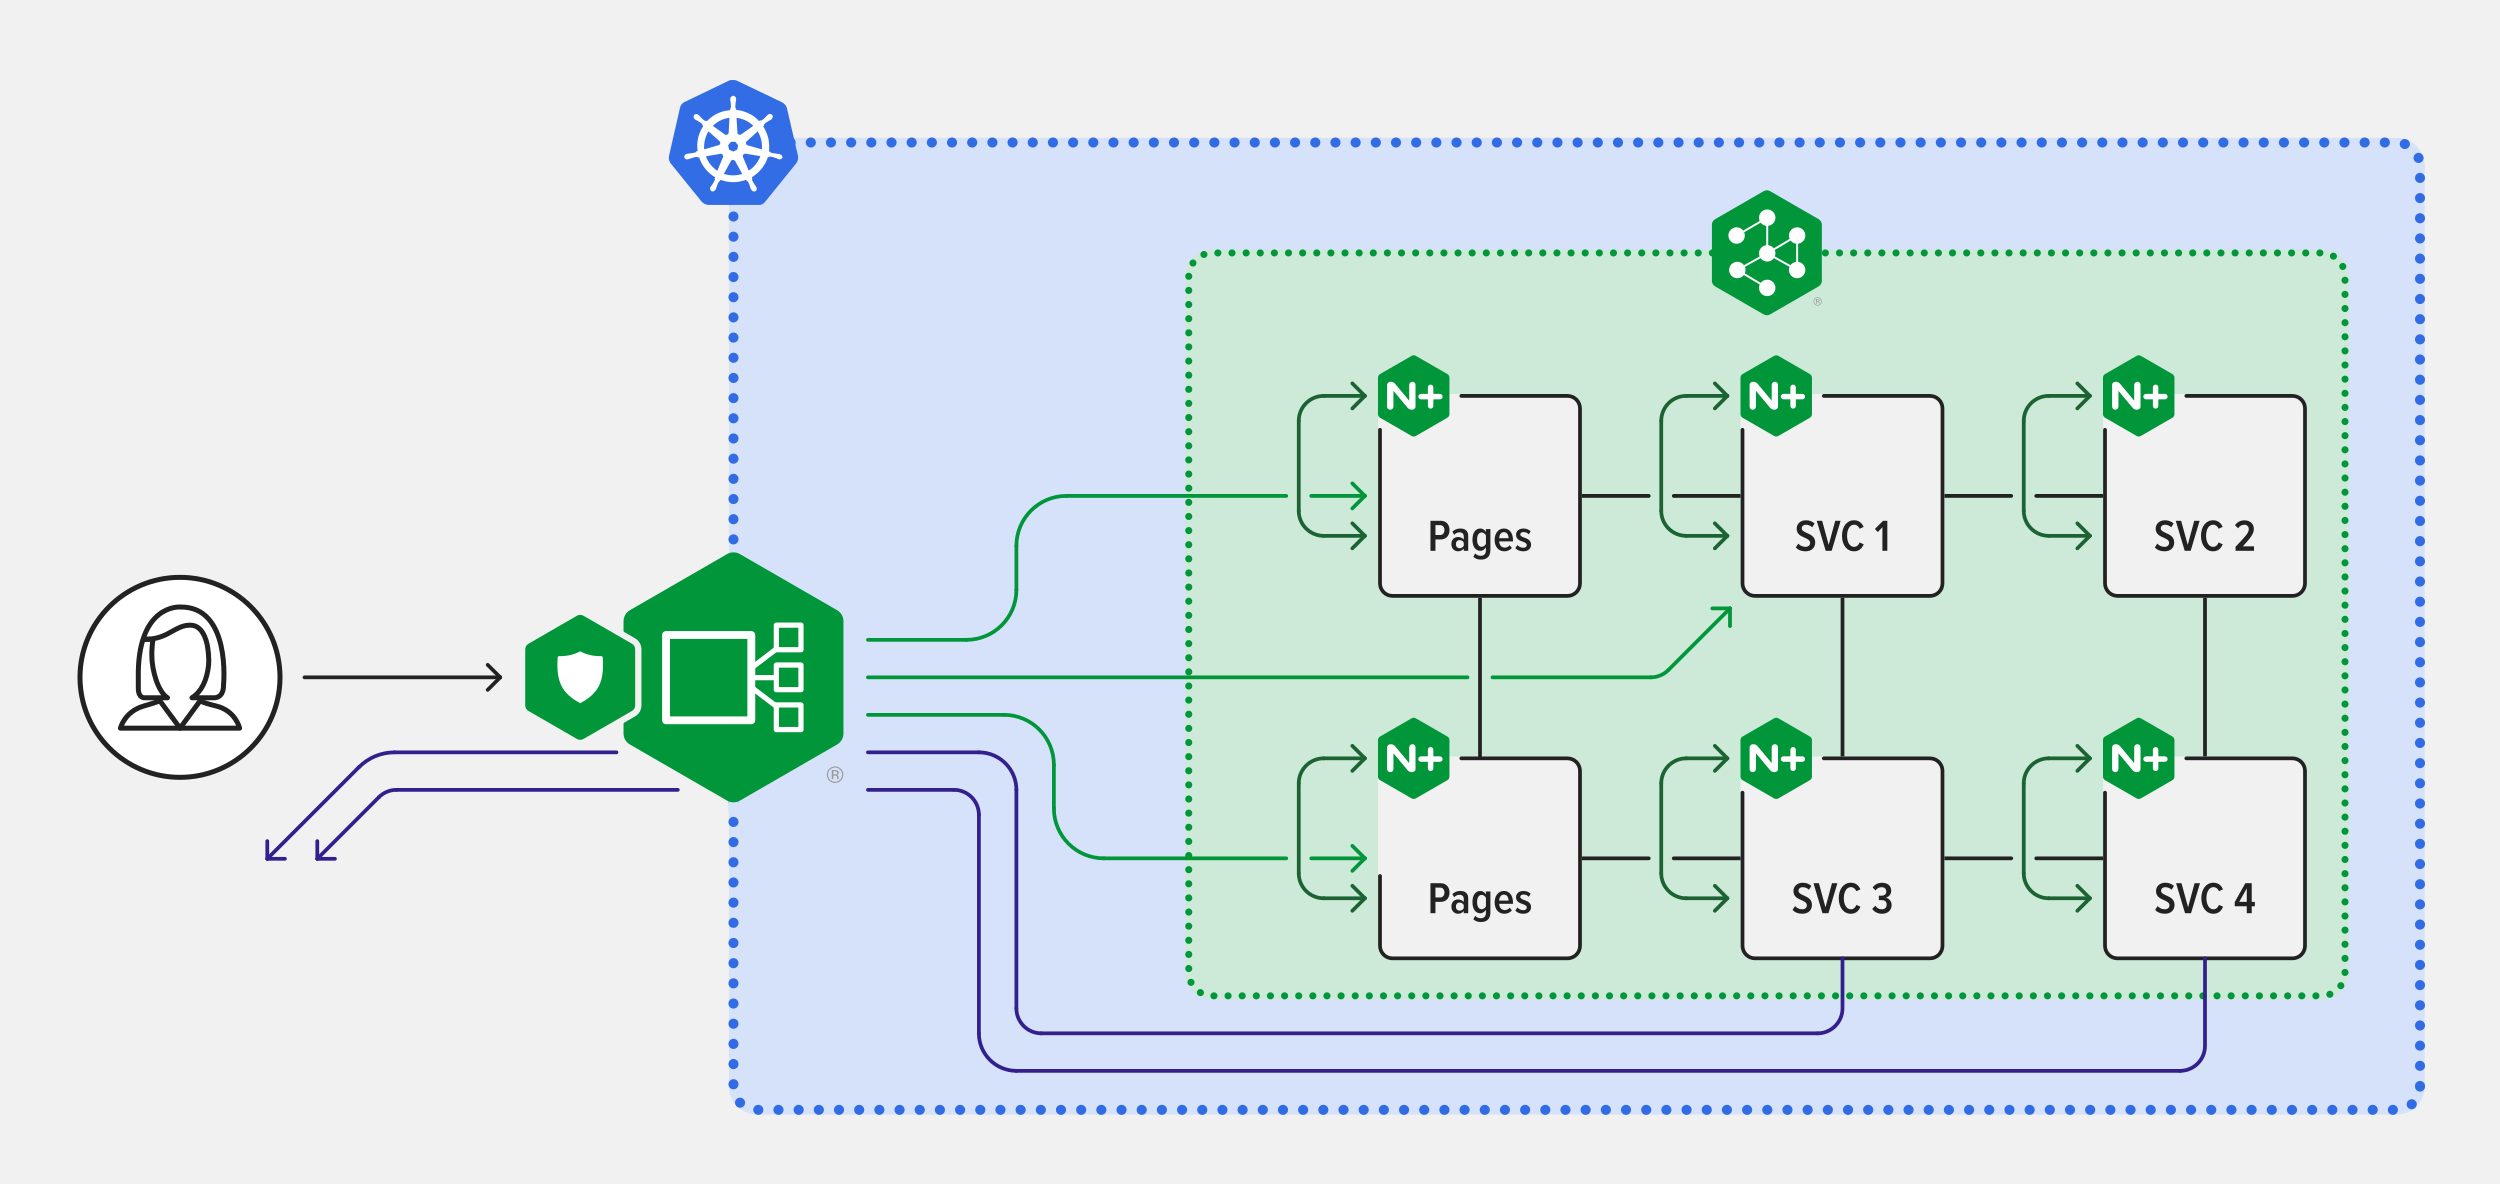 <?xml version="1.0" encoding="utf-8"?>
<!-- Generator: Adobe Illustrator 26.0.1, SVG Export Plug-In . SVG Version: 6.00 Build 0)  -->
<svg version="1.1" xmlns="http://www.w3.org/2000/svg" xmlns:xlink="http://www.w3.org/1999/xlink" x="0px" y="0px"
	 viewBox="0 0 625 296" style="enable-background:new 0 0 625 296;" xml:space="preserve">
<style type="text/css">
	.st0{fill:#F1F1F1;}
	.st1{fill:#CCEAD7;}
	.st2{fill:none;stroke:#CCEAD7;stroke-width:1.5;stroke-linecap:round;stroke-miterlimit:10;}
	.st3{fill:#CCCCCC;}
	.st4{fill:none;stroke:#009639;stroke-width:1.5;stroke-miterlimit:10;}
	.st5{fill:#009639;stroke:#C20025;stroke-width:1.5;stroke-linecap:round;stroke-linejoin:round;stroke-miterlimit:10;}
	.st6{fill:none;stroke:#C20025;stroke-width:1.5;stroke-linecap:round;stroke-linejoin:round;stroke-miterlimit:10;}
	.st7{fill:none;}
	.st8{fill:#C20025;}
	.st9{fill:#009639;}
	.st10{fill:#FFFFFF;}
	.st11{fill:#222222;}
	.st12{fill:#E6E6E6;}
	.st13{fill:none;stroke:#E6E6E6;stroke-width:1.5;stroke-miterlimit:10;}
	.st14{fill:none;stroke:#222222;stroke-width:1.5;stroke-linecap:round;stroke-miterlimit:10;}
	.st15{fill:#D6E2FA;}
	.st16{fill:none;stroke:#D6E2FA;stroke-width:4.043;stroke-linecap:round;stroke-miterlimit:10;}
	.st17{fill:none;stroke:#326CE5;stroke-width:4.043;stroke-linecap:round;stroke-miterlimit:10;stroke-dasharray:0.028,8.072;}
	.st18{fill:none;stroke:#CCEAD7;stroke-width:3;stroke-linecap:round;stroke-miterlimit:10;}
	.st19{fill:none;stroke:#009639;stroke-width:3;stroke-linecap:round;stroke-miterlimit:10;stroke-dasharray:0.025,5.999;}
	.st20{fill:none;stroke:#222222;stroke-width:1.5;stroke-linecap:round;stroke-miterlimit:1.5;}
	.st21{fill:#999999;}
	.st22{fill:#FFFFFF;stroke:#222222;stroke-width:2;stroke-miterlimit:10;}
	.st23{fill:none;stroke:#222222;stroke-width:2;stroke-linecap:round;stroke-miterlimit:10;}
	.st24{fill:none;stroke:#222222;stroke-width:2;stroke-miterlimit:10;}
	.st25{fill:none;stroke:#222222;stroke-width:2;stroke-linecap:round;stroke-linejoin:round;stroke-miterlimit:10;}
	.st26{fill:#FFFFFF;stroke:#222222;stroke-width:2;stroke-linejoin:round;stroke-miterlimit:10;}
	.st27{fill:#FFFFFF;stroke:#222222;stroke-width:2;stroke-linecap:round;stroke-linejoin:round;stroke-miterlimit:10;}
	.st28{fill:none;stroke:#222222;stroke-width:1.5;stroke-linecap:round;stroke-linejoin:round;stroke-miterlimit:10;}
	.st29{fill:none;stroke:#343434;stroke-width:1.5;stroke-linecap:round;stroke-linejoin:round;stroke-miterlimit:10;}
	.st30{fill:#FFFFFF;stroke:#222222;stroke-width:1.25;stroke-miterlimit:10;}
	.st31{fill:none;stroke:#222222;stroke-width:1.25;stroke-linecap:round;stroke-miterlimit:10;}
	.st32{fill:none;stroke:#222222;stroke-width:1.25;stroke-miterlimit:10;}
	.st33{fill:none;stroke:#222222;stroke-width:1.25;stroke-linecap:round;stroke-linejoin:round;stroke-miterlimit:10;}
	.st34{fill:#FFFFFF;stroke:#222222;stroke-width:1.25;stroke-linejoin:round;stroke-miterlimit:10;}
	.st35{fill:#FFFFFF;stroke:#222222;stroke-width:1.25;stroke-linecap:round;stroke-linejoin:round;stroke-miterlimit:10;}
	.st36{fill:none;stroke:#343434;stroke-width:0.938;stroke-linecap:round;stroke-linejoin:round;stroke-miterlimit:10;}
	.st37{fill:none;stroke:#222222;stroke-width:0.938;stroke-linecap:round;stroke-linejoin:round;stroke-miterlimit:10;}
	.st38{fill:#212222;}
	.st39{fill:none;stroke:#676767;stroke-width:1.5;stroke-linecap:round;stroke-linejoin:round;stroke-miterlimit:10;}
	.st40{fill:none;stroke:#F1F1F1;stroke-width:1.5;stroke-linecap:round;stroke-miterlimit:1.5;}
	.st41{fill:none;stroke:#1C6333;stroke-width:1.5;stroke-linecap:round;stroke-linejoin:round;stroke-miterlimit:10;}
	.st42{fill:none;stroke:#33208C;stroke-width:1.5;stroke-linecap:round;stroke-miterlimit:10;}
	.st43{fill:none;stroke:#009639;stroke-width:1.5;stroke-linecap:round;stroke-miterlimit:10;}
	.st44{fill:none;stroke:#FFFFFF;stroke-width:1.57;stroke-linecap:round;stroke-linejoin:round;stroke-miterlimit:10;}
	.st45{fill:none;stroke:#FFFFFF;stroke-width:0.785;stroke-miterlimit:10;}
	.st46{fill:none;stroke:#009639;stroke-width:1.5;stroke-linecap:round;stroke-linejoin:round;stroke-miterlimit:10;}
	.st47{fill:none;stroke:#33208C;stroke-width:1.5;stroke-linecap:round;stroke-linejoin:round;stroke-miterlimit:10;}
	.st48{fill:#009639;stroke:#222222;stroke-width:1.5;stroke-linecap:round;stroke-linejoin:round;stroke-miterlimit:10;}
	.st49{fill:#D6E2FA;stroke:#D6E2FA;stroke-width:4;stroke-linecap:round;stroke-miterlimit:10;}
	.st50{fill:none;stroke:#FFFFFF;stroke-width:3.139;stroke-linecap:round;stroke-linejoin:round;stroke-miterlimit:10;}
	.st51{fill:none;stroke:#FFFFFF;stroke-width:2.087;stroke-linecap:round;stroke-linejoin:round;stroke-miterlimit:10;}
	.st52{fill:#326DE6;}
	.st53{fill:none;stroke:#D6E2FA;stroke-width:2.335;stroke-linecap:round;stroke-miterlimit:10;}
	.st54{fill:none;stroke:#CCEAD7;stroke-width:1.758;stroke-linecap:round;stroke-miterlimit:10;}
	.st55{fill:none;stroke:#009639;stroke-width:1.758;stroke-linecap:round;stroke-miterlimit:10;stroke-dasharray:0.015,3.517;}
	.st56{fill:none;stroke:#FFFFFF;stroke-width:0.981;stroke-linecap:round;stroke-linejoin:round;stroke-miterlimit:10;}
	.st57{fill:none;stroke:#FFFFFF;stroke-width:0.49;stroke-miterlimit:10;}
	.st58{fill:none;stroke:#326CE5;stroke-width:2.512;stroke-linecap:round;stroke-miterlimit:10;stroke-dasharray:0.025,5.02;}
	.st59{fill:none;stroke:#009639;stroke-width:3;stroke-linecap:round;stroke-miterlimit:10;stroke-dasharray:0.025,6.488;}
	.st60{fill:#1C6333;}
	.st61{fill:#7CC0EB;}
	.st62{fill:none;stroke:#0C5C8D;stroke-width:1.5;stroke-miterlimit:10;}
	.st63{fill:#C3ED51;}
	.st64{fill:none;stroke:#438C15;stroke-width:1.5;stroke-miterlimit:10;}
	.st65{fill:#FECCED;}
	.st66{fill:none;stroke:#D53196;stroke-width:1.5;stroke-miterlimit:10;}
	.st67{fill:none;stroke:#222222;stroke-width:0.938;stroke-linecap:round;stroke-miterlimit:1.5;}
	.st68{fill:none;stroke:#222222;stroke-width:0.938;stroke-linecap:round;stroke-miterlimit:10;}
	.st69{fill:none;stroke:#F1F1F1;stroke-width:0.938;stroke-linecap:round;stroke-miterlimit:1.5;}
	.st70{fill:none;stroke:#1C6333;stroke-width:0.938;stroke-linecap:round;stroke-linejoin:round;stroke-miterlimit:10;}
	.st71{fill:none;stroke:#33208C;stroke-width:0.938;stroke-linecap:round;stroke-miterlimit:10;}
	.st72{fill:none;stroke:#009639;stroke-width:0.938;stroke-linecap:round;stroke-miterlimit:10;}
	.st73{fill:none;stroke:#009639;stroke-width:0.938;stroke-linecap:round;stroke-linejoin:round;stroke-miterlimit:10;}
	.st74{fill:none;stroke:#33208C;stroke-width:0.938;stroke-linecap:round;stroke-linejoin:round;stroke-miterlimit:10;}
	.st75{fill:#009639;stroke:#222222;stroke-width:0.938;stroke-linecap:round;stroke-linejoin:round;stroke-miterlimit:10;}
	.st76{fill:none;stroke:#FFFFFF;stroke-width:2;stroke-linecap:round;stroke-linejoin:round;stroke-miterlimit:10;}
	.st77{fill:none;stroke:#009639;stroke-width:2;stroke-linecap:round;stroke-linejoin:round;stroke-miterlimit:10;}
	.st78{fill:none;stroke:#FFFFFF;stroke-width:1.5;stroke-linejoin:round;stroke-miterlimit:10;}
	.st79{fill:#343434;}
	.st80{fill:none;stroke:#CCEAD7;stroke-width:1.824;stroke-linecap:round;stroke-miterlimit:10;}
	
		.st81{fill:none;stroke:#009639;stroke-width:1.824;stroke-linecap:round;stroke-miterlimit:10;stroke-dasharray:0.015,3.945;}
	.st82{fill:none;stroke:#0C5C8D;stroke-width:0.938;stroke-miterlimit:10;}
	.st83{fill:none;stroke:#438C15;stroke-width:0.938;stroke-miterlimit:10;}
	.st84{fill:none;stroke:#D53196;stroke-width:0.938;stroke-miterlimit:10;}
	.st85{fill:none;stroke:#FFFFFF;stroke-width:1.25;stroke-linecap:round;stroke-linejoin:round;stroke-miterlimit:10;}
	.st86{fill:none;stroke:#009639;stroke-width:1.25;stroke-linecap:round;stroke-linejoin:round;stroke-miterlimit:10;}
	.st87{fill:none;stroke:#FFFFFF;stroke-width:0.938;stroke-linejoin:round;stroke-miterlimit:10;}
	.st88{fill:none;stroke:#D6E2FA;stroke-width:2.512;stroke-linecap:round;stroke-miterlimit:10;}
	.st89{fill:none;stroke:#FFFFFF;stroke-width:1.962;stroke-linecap:round;stroke-linejoin:round;stroke-miterlimit:10;}
	.st90{fill:none;stroke:#FFFFFF;stroke-width:1.305;stroke-linecap:round;stroke-linejoin:round;stroke-miterlimit:10;}
	.st91{fill:none;stroke:#FFFFFF;stroke-width:1.004;stroke-linecap:round;stroke-miterlimit:10;}
	.st92{fill:none;stroke:#FFFFFF;stroke-width:1.004;stroke-miterlimit:10;}
	.st93{fill:none;stroke:#FFFFFF;stroke-width:2.008;stroke-linecap:round;stroke-linejoin:round;stroke-miterlimit:10;}
	.st94{fill:none;stroke:#FFFFFF;stroke-width:1.335;stroke-linecap:round;stroke-linejoin:round;stroke-miterlimit:10;}
	.st95{fill:none;stroke:#FFFFFF;stroke-width:1.004;stroke-miterlimit:10;}
	.st96{fill:#666666;}
	.st97{fill:none;stroke:#222222;stroke-width:1.5;stroke-miterlimit:10;}
	.st98{fill:#FFFFFF;stroke:#FFFFFF;stroke-linejoin:round;stroke-miterlimit:10;}
	.st99{fill:#FFFFFF;stroke:#FFFFFF;stroke-linecap:round;stroke-linejoin:round;stroke-miterlimit:10;}
	.st100{fill:#FFFFFF;stroke:#FFFFFF;stroke-miterlimit:10;}
	.st101{fill:none;stroke:#009639;stroke-linejoin:round;stroke-miterlimit:10;}
	.st102{fill:none;stroke:#009639;stroke-linecap:round;stroke-linejoin:round;stroke-miterlimit:10;}
	.st103{fill:none;stroke:#009639;stroke-miterlimit:10;}
	.st104{clip-path:url(#SVGID_00000107556132209097812030000006229930067864220054_);}
	.st105{fill:none;stroke:#FFFFFF;stroke-width:2.41;stroke-linecap:round;stroke-linejoin:round;stroke-miterlimit:10;}
	.st106{fill:none;stroke:#FFFFFF;stroke-width:1.602;stroke-linecap:round;stroke-linejoin:round;stroke-miterlimit:10;}
	.st107{fill:none;stroke:#222222;stroke-miterlimit:10;}
	.st108{fill:none;stroke:#00000A;stroke-width:1.5;stroke-linecap:round;stroke-linejoin:round;stroke-miterlimit:10;}
	.st109{fill:none;stroke:#222222;stroke-width:0.5;stroke-miterlimit:10;}
	.st110{fill:none;stroke:#676767;stroke-width:0.938;stroke-linecap:round;stroke-linejoin:round;stroke-miterlimit:10;}
	.st111{fill:#FFFFFF;stroke:#009639;stroke-miterlimit:10;}
	.st112{fill:#FFFFFF;stroke:#009639;stroke-width:0.75;stroke-miterlimit:10;}
	.st113{fill:none;stroke:#009639;stroke-width:0.75;stroke-miterlimit:10;}
	.st114{fill:none;stroke:#009639;stroke-width:1.067;stroke-linecap:round;stroke-miterlimit:10;}
	.st115{fill:none;stroke:#009639;stroke-width:0.75;stroke-linecap:round;stroke-miterlimit:10;}
	.st116{fill:#FFFFFF;stroke:#009639;stroke-width:1;stroke-linecap:round;stroke-linejoin:round;stroke-miterlimit:10;}
	.st117{fill:#FFFFFF;stroke:#009639;stroke-width:1;stroke-miterlimit:10;}
	.st118{fill:none;stroke:#009639;stroke-width:1;stroke-linecap:round;stroke-linejoin:round;stroke-miterlimit:10;}
	.st119{fill:#FFFFFF;stroke:#009639;stroke-width:1;stroke-linejoin:round;stroke-miterlimit:10;}
	.st120{fill:none;stroke:#009639;stroke-linecap:round;stroke-linejoin:round;}
	.st121{fill:none;stroke:#009639;stroke-linecap:round;stroke-linejoin:round;stroke-dasharray:0.027,1.64;}
	.st122{clip-path:url(#SVGID_00000032608631032161358460000011259395747992772536_);}
	.st123{fill:none;stroke:#009639;stroke-width:1;stroke-linecap:round;stroke-miterlimit:10;}
	.st124{fill:#FFFFFF;stroke:#009639;stroke-width:1;stroke-linecap:round;stroke-miterlimit:10;}
	.st125{fill:none;stroke:#FFFFFF;stroke-width:1;stroke-linecap:round;stroke-linejoin:round;stroke-miterlimit:10;}
	.st126{fill:#FFFFFF;stroke:#666666;stroke-width:3.5;stroke-miterlimit:10;}
	.st127{fill:none;stroke:#666666;stroke-width:2;stroke-linecap:round;stroke-miterlimit:10;}
	.st128{fill:none;stroke:#666666;stroke-width:2;stroke-miterlimit:10;}
	.st129{fill:none;stroke:#666666;stroke-width:2;stroke-linecap:round;stroke-linejoin:round;stroke-miterlimit:10;}
	.st130{fill:#FFFFFF;stroke:#666666;stroke-width:3.5;stroke-linejoin:round;stroke-miterlimit:10;}
	.st131{fill:none;stroke:#666666;stroke-width:2.5;stroke-linecap:round;stroke-linejoin:round;stroke-miterlimit:10;}
	.st132{fill:none;stroke:#666666;stroke-width:2.5;stroke-linecap:round;stroke-miterlimit:10;}
	.st133{fill:none;stroke:#009639;stroke-width:3;stroke-linecap:round;stroke-miterlimit:10;stroke-dasharray:0.025,5.996;}
	.st134{fill:none;stroke:#FFFFFF;stroke-width:1.5;stroke-linecap:round;stroke-miterlimit:1.5;}
	.st135{fill:none;stroke:#666666;stroke-width:1.5;stroke-linecap:round;stroke-miterlimit:1.5;}
	.st136{fill:none;stroke:#CCCCCC;stroke-width:4;stroke-linecap:round;stroke-miterlimit:10;}
	.st137{fill:none;stroke:#E6E6E6;stroke-width:2.5;stroke-miterlimit:10;}
	.st138{fill:none;stroke:#009639;stroke-width:2.5;stroke-linecap:round;stroke-miterlimit:10;}
	.st139{fill:#CCCCCC;stroke:#CCCCCC;stroke-width:4;stroke-miterlimit:10;}
	.st140{fill:none;stroke:#676767;stroke-width:2;stroke-miterlimit:10;}
	.st141{fill:none;stroke:#676767;stroke-width:2;stroke-linecap:round;stroke-linejoin:round;stroke-miterlimit:10;}
	.st142{fill:#FFFFFF;stroke:#FFFFFF;stroke-width:2.5;stroke-linecap:round;stroke-miterlimit:10;}
	.st143{fill:none;stroke:#676767;stroke-width:3.257;stroke-miterlimit:10;}
	.st144{fill:#FFFFFF;stroke:#676767;stroke-width:2.5;stroke-linecap:round;stroke-miterlimit:10;}
	.st145{fill:none;stroke:#676767;stroke-width:2.5;stroke-miterlimit:10;}
	.st146{fill:#FFFFFF;stroke:#666666;stroke-width:3;stroke-miterlimit:10;}
	.st147{fill:#FFFFFF;stroke:#666666;stroke-width:2.5;stroke-linecap:round;stroke-linejoin:round;stroke-miterlimit:10;}
	.st148{fill:none;stroke:#676767;stroke-width:2;stroke-linecap:round;stroke-miterlimit:10;}
	.st149{fill:none;stroke:#CCEAD7;stroke-width:4;stroke-linecap:round;stroke-miterlimit:10;}
	.st150{fill:none;stroke:#009639;stroke-width:4;stroke-linecap:round;stroke-miterlimit:10;stroke-dasharray:0.025,9.493;}
	.st151{fill:none;stroke:#0C5C8D;stroke-width:2;stroke-miterlimit:10;}
	.st152{fill:none;stroke:#438C15;stroke-width:2;stroke-miterlimit:10;}
	.st153{fill:none;stroke:#D53196;stroke-width:2;stroke-miterlimit:10;}
	.st154{fill:none;stroke:#FFFFFF;stroke-width:2;stroke-linejoin:round;stroke-miterlimit:10;}
	.st155{fill:#FFFFFF;stroke:#666666;stroke-width:2;stroke-linecap:round;stroke-linejoin:round;stroke-miterlimit:10;}
	.st156{fill:#FFFFFF;stroke:#FFFFFF;stroke-width:2;stroke-linejoin:round;stroke-miterlimit:10;}
	.st157{fill:none;stroke:#009639;stroke-width:1.667;stroke-linecap:round;stroke-linejoin:round;stroke-miterlimit:10;}
	.st158{fill:#E6E6E6;stroke:#666666;stroke-width:2;stroke-linecap:round;stroke-linejoin:round;stroke-miterlimit:10;}
	.st159{fill:none;stroke:#343434;stroke-width:2;stroke-linecap:round;stroke-linejoin:round;stroke-miterlimit:10;}
	.st160{fill:none;stroke:#343434;stroke-width:2;stroke-linecap:round;stroke-miterlimit:10;}
	.st161{fill:#231F20;stroke:#000000;stroke-miterlimit:10;}
	.st162{fill:none;stroke:#76777A;stroke-width:1.338;stroke-linecap:round;stroke-miterlimit:10;}
	.st163{enable-background:new    ;}
	.st164{fill:none;stroke:#00953B;stroke-width:2.007;stroke-miterlimit:10;}
	.st165{fill:none;stroke:#00953B;stroke-width:1.338;stroke-linecap:round;stroke-miterlimit:10;}
	.st166{fill:none;stroke:#00953B;stroke-width:1.338;stroke-linecap:round;stroke-miterlimit:10;stroke-dasharray:2.01,3.014;}
	.st167{fill:none;stroke:#00953B;stroke-width:1.338;stroke-linejoin:round;stroke-miterlimit:10;}
	.st168{fill:none;stroke:#00953B;stroke-width:1.338;stroke-miterlimit:10;}
	.st169{fill:none;stroke:#00953B;stroke-width:4.015;stroke-linecap:round;stroke-miterlimit:10;}
	.st170{clip-path:url(#SVGID_00000135673161860587865960000000179831899060646024_);}
	.st171{clip-path:url(#SVGID_00000062877752544688463900000012311930940103794849_);}
	.st172{fill:none;stroke:#00953B;stroke-width:2.007;stroke-linecap:round;stroke-linejoin:round;stroke-miterlimit:10;}
	.st173{fill:none;stroke:#00953B;stroke-width:1.338;stroke-linecap:round;stroke-linejoin:round;stroke-miterlimit:10;}
	.st174{fill:#00953B;}
	.st175{fill:#22753B;}
	.st176{fill:#235833;}
	.st177{fill:#63BC7F;}
	.st178{fill:none;stroke:#00953B;stroke-width:2.007;stroke-linecap:round;stroke-miterlimit:10;}
	.st179{fill:#E4002B;}
	
		.st180{clip-path:url(#SVGID_00000178893335289918799440000014791465449294866594_);fill-rule:evenodd;clip-rule:evenodd;fill:#FFFFFF;}
	.st181{clip-path:url(#SVGID_00000178893335289918799440000014791465449294866594_);}
	
		.st182{clip-path:url(#SVGID_00000049200834222739593290000017544380571992431787_);fill-rule:evenodd;clip-rule:evenodd;fill:#FFFFFF;}
	
		.st183{clip-path:url(#SVGID_00000178893335289918799440000014791465449294866594_);fill-rule:evenodd;clip-rule:evenodd;fill:#E4002B;}
	.st184{clip-path:url(#SVGID_00000075131523074726436720000002972598105177174955_);}
	.st185{clip-path:url(#SVGID_00000004522860232839083290000014335844041501879426_);}
	.st186{clip-path:url(#SVGID_00000137131826952091587230000013630228636403186070_);}
	.st187{fill:none;stroke:#326CE5;stroke-width:2;stroke-miterlimit:10;}
	.st188{clip-path:url(#SVGID_00000126308252379682534970000000797094654439044230_);}
	.st189{fill:#EFEFF0;stroke:#EFEFF0;stroke-width:3;stroke-miterlimit:10;}
	.st190{fill:#76777A;stroke:#76777A;stroke-width:3;stroke-miterlimit:10;}
	.st191{fill:#76777A;}
	.st192{fill:none;stroke:#009639;stroke-width:1.925;stroke-linecap:round;stroke-linejoin:round;stroke-miterlimit:10;}
	.st193{fill:#FFFFFF;stroke:#DADADB;stroke-width:3;stroke-miterlimit:10;}
	.st194{fill:#007934;}
	.st195{fill:#1A5632;}
	.st196{fill:#FFFFFF;stroke:#DADADB;stroke-width:2.367;stroke-miterlimit:10;}
	.st197{fill:#62BB7F;}
	.st198{fill:#FFFFFF;stroke:#76777A;stroke-width:2.695;stroke-miterlimit:10;}
	.st199{fill:none;stroke:#76777A;stroke-width:1.796;stroke-linecap:round;stroke-miterlimit:10;}
	.st200{fill:none;stroke:#76777A;stroke-width:1.796;stroke-miterlimit:10;}
	.st201{fill:none;stroke:#76777A;stroke-width:1.796;stroke-linecap:round;stroke-linejoin:round;stroke-miterlimit:10;}
	.st202{fill:#FFFFFF;stroke:#76777A;stroke-width:3;stroke-linecap:round;stroke-linejoin:round;stroke-miterlimit:10;}
	.st203{fill:none;stroke:#76777A;stroke-width:3;stroke-linecap:round;stroke-linejoin:round;stroke-miterlimit:10;}
	.st204{fill:#FFFFFF;stroke:#DADADB;stroke-width:2.192;stroke-miterlimit:10;}
	.st205{fill:none;stroke:#76777A;stroke-width:3;stroke-miterlimit:10;}
	.st206{fill:#D9D8D6;stroke:#76777A;stroke-width:3;stroke-miterlimit:10;}
	.st207{fill:#353535;}
	.st208{fill:none;stroke:#76777A;stroke-width:3;stroke-linecap:round;stroke-miterlimit:10;}
	.st209{fill:none;stroke:#76777A;stroke-width:3;stroke-linecap:round;stroke-miterlimit:10;stroke-dasharray:0.498,5.975;}
	.st210{fill:none;stroke:#76777A;stroke-width:3;stroke-linecap:round;stroke-miterlimit:10;stroke-dasharray:0.5,6.004;}
	.st211{fill:none;stroke:#76777A;stroke-width:3;stroke-linecap:round;stroke-miterlimit:10;stroke-dasharray:0.508,6.092;}
	.st212{fill:none;stroke:#76777A;stroke-width:3;stroke-linecap:round;stroke-miterlimit:10;stroke-dasharray:0.502,6.024;}
	.st213{clip-path:url(#SVGID_00000078037422561129746150000015673875805728128411_);}
	.st214{fill:none;stroke:#76777A;stroke-width:3;stroke-linecap:round;stroke-miterlimit:10;stroke-dasharray:0.498,5.979;}
	.st215{clip-path:url(#SVGID_00000151519038029918730010000016782537469516883886_);}
	.st216{fill:none;stroke:#76777A;stroke-width:3;stroke-linecap:round;stroke-miterlimit:10;stroke-dasharray:0.499,5.994;}
	.st217{clip-path:url(#SVGID_00000041254844702836450610000014934640917926422200_);}
	.st218{fill:none;stroke:#76777A;stroke-width:3;stroke-linecap:round;stroke-miterlimit:10;stroke-dasharray:0.498,5.971;}
	.st219{clip-path:url(#SVGID_00000155830970676054338000000011876954599651794847_);}
	.st220{fill:none;stroke:#76777A;stroke-width:3;stroke-linecap:round;stroke-miterlimit:10;stroke-dasharray:0.5,5.996;}
	.st221{fill:#FFFFFF;stroke:#222222;stroke-width:1.5;stroke-miterlimit:10;}
	.st222{fill:#FFFFFF;stroke:#222222;stroke-width:1.5;stroke-linecap:round;stroke-linejoin:round;stroke-miterlimit:10;}
	.st223{fill:#FFFFFF;stroke:#C20025;stroke-width:1.5;stroke-miterlimit:10;}
	.st224{fill:none;stroke:#C20025;stroke-width:1.5;stroke-miterlimit:10;}
	.st225{fill:#FFFFFF;stroke:#FFFFFF;stroke-width:1.5;stroke-linejoin:round;stroke-miterlimit:10;}
	.st226{fill:#FFFFFF;stroke:#FFFFFF;stroke-width:1.5;stroke-linecap:round;stroke-linejoin:round;stroke-miterlimit:10;}
	.st227{fill:#FFFFFF;stroke:#FFFFFF;stroke-width:1.5;stroke-miterlimit:10;}
	.st228{fill:none;stroke:#009639;stroke-width:1.5;stroke-linejoin:round;stroke-miterlimit:10;}
	.st229{clip-path:url(#SVGID_00000179640385646044354480000014800793557372701887_);}
	.st230{fill:#FFFFFF;stroke:#FFFFFF;stroke-width:1.5;stroke-linecap:round;stroke-miterlimit:10;}
	.st231{fill:none;stroke:#FFFFFF;stroke-width:1.5;stroke-linecap:round;stroke-linejoin:round;stroke-miterlimit:10;}
	.st232{fill:#FFFFFF;stroke:#009639;stroke-width:1.5;stroke-linecap:round;stroke-linejoin:round;stroke-miterlimit:10;}
	.st233{fill:#FFFFFF;stroke:#009639;stroke-width:1.125;stroke-linecap:round;stroke-linejoin:round;stroke-miterlimit:10;}
	.st234{fill:none;stroke:#009639;stroke-width:1.125;stroke-linejoin:round;stroke-miterlimit:10;}
	.st235{fill:#FFFFFF;stroke:#FFFFFF;stroke-width:1.125;stroke-linecap:round;stroke-linejoin:round;stroke-miterlimit:10;}
	.st236{fill:#FFFFFF;stroke:#FFFFFF;stroke-width:1.125;stroke-linejoin:round;stroke-miterlimit:10;}
	.st237{fill:none;stroke:#009639;stroke-width:1.125;stroke-linecap:round;stroke-linejoin:round;stroke-miterlimit:10;}
	.st238{fill:#009639;stroke:#009639;stroke-width:1.5;stroke-linecap:round;stroke-linejoin:round;stroke-miterlimit:10;}
	.st239{fill:none;stroke:#009639;stroke-width:2;stroke-linecap:round;stroke-miterlimit:10;}
	.st240{fill:none;stroke:#009639;stroke-width:2;stroke-miterlimit:10;}
	.st241{clip-path:url(#SVGID_00000071543603484299542410000001495354013979451796_);}
	.st242{fill:none;stroke:#C20025;stroke-width:1.5;stroke-linecap:round;stroke-miterlimit:10;}
	.st243{fill:none;stroke:#CCEAD7;stroke-width:0.856;stroke-linecap:round;stroke-miterlimit:10;}
	.st244{fill:none;stroke:#009639;stroke-width:0.938;stroke-miterlimit:10;}
	.st245{fill:#009639;stroke:#C20025;stroke-width:0.938;stroke-linecap:round;stroke-linejoin:round;stroke-miterlimit:10;}
	.st246{fill:none;stroke:#C20025;stroke-width:0.938;stroke-linecap:round;stroke-linejoin:round;stroke-miterlimit:10;}
	.st247{fill:#FFFFFF;stroke:#222222;stroke-width:0.938;stroke-miterlimit:10;}
	.st248{fill:#FFFFFF;stroke:#222222;stroke-width:0.938;stroke-linecap:round;stroke-linejoin:round;stroke-miterlimit:10;}
	.st249{fill:#FFFFFF;stroke:#C20025;stroke-width:0.938;stroke-miterlimit:10;}
	.st250{fill:none;stroke:#C20025;stroke-width:0.938;stroke-miterlimit:10;}
	.st251{fill:#FFFFFF;stroke:#FFFFFF;stroke-width:0.938;stroke-linejoin:round;stroke-miterlimit:10;}
	.st252{fill:#FFFFFF;stroke:#FFFFFF;stroke-width:0.938;stroke-linecap:round;stroke-linejoin:round;stroke-miterlimit:10;}
	.st253{fill:#FFFFFF;stroke:#FFFFFF;stroke-width:0.938;stroke-miterlimit:10;}
	.st254{fill:none;stroke:#009639;stroke-width:0.938;stroke-linejoin:round;stroke-miterlimit:10;}
	.st255{clip-path:url(#SVGID_00000085229032671598602380000005291508899389535125_);}
	.st256{fill:#FFFFFF;stroke:#FFFFFF;stroke-width:0.938;stroke-linecap:round;stroke-miterlimit:10;}
	.st257{fill:none;stroke:#FFFFFF;stroke-width:0.938;stroke-linecap:round;stroke-linejoin:round;stroke-miterlimit:10;}
	.st258{fill:#FFFFFF;stroke:#009639;stroke-width:0.938;stroke-linecap:round;stroke-linejoin:round;stroke-miterlimit:10;}
	.st259{fill:#FFFFFF;stroke:#009639;stroke-width:0.703;stroke-linecap:round;stroke-linejoin:round;stroke-miterlimit:10;}
	.st260{fill:none;stroke:#009639;stroke-width:0.703;stroke-linejoin:round;stroke-miterlimit:10;}
	.st261{fill:#FFFFFF;stroke:#FFFFFF;stroke-width:0.703;stroke-linecap:round;stroke-linejoin:round;stroke-miterlimit:10;}
	.st262{fill:#FFFFFF;stroke:#FFFFFF;stroke-width:0.703;stroke-linejoin:round;stroke-miterlimit:10;}
	.st263{fill:none;stroke:#009639;stroke-width:0.703;stroke-linecap:round;stroke-linejoin:round;stroke-miterlimit:10;}
	.st264{fill:#009639;stroke:#009639;stroke-width:0.938;stroke-linecap:round;stroke-linejoin:round;stroke-miterlimit:10;}
	.st265{fill:none;stroke:#C20025;stroke-width:0.938;stroke-linecap:round;stroke-miterlimit:10;}
	.st266{fill:none;stroke:#009639;stroke-width:1.521;stroke-miterlimit:10;}
	.st267{fill:none;stroke:#62C026;stroke-width:1.5;stroke-miterlimit:10;}
	.st268{fill:none;stroke:#1D9CD3;stroke-width:1.5;stroke-miterlimit:10;}
	.st269{fill:none;stroke:#009639;stroke-width:1.389;stroke-miterlimit:10;}
	.st270{clip-path:url(#SVGID_00000040552094417141368260000004167653021801942928_);}
</style>
<g id="Background">
	<rect class="st0" width="625" height="296"/>
</g>
<g id="Art">
	<g>
		<path class="st15" d="M605,271.625c0,3.21-2.626,5.837-5.836,5.837h-409.956
			c-3.21,0-5.837-2.626-5.837-5.837V41.462c0-3.21,2.626-5.837,5.837-5.837h409.956
			c3.21,0,5.836,2.626,5.836,5.837V271.625z"/>
		<path class="st53" d="M605,271.625c0,3.21-2.626,5.837-5.836,5.837h-409.956
			c-3.21,0-5.837-2.626-5.837-5.837V41.462c0-3.21,2.626-5.837,5.837-5.837h409.956
			c3.21,0,5.836,2.626,5.836,5.837V271.625z"/>
	</g>
	<g>
		<path class="st1" d="M586.25,243.103c0,3.222-2.636,5.858-5.858,5.858H303.046
			c-3.222,0-5.858-2.636-5.858-5.858V69.092c0-3.222,2.636-5.858,5.858-5.858h277.346
			c3.222,0,5.858,2.636,5.858,5.858V243.103z"/>
		<path class="st54" d="M586.25,243.103c0,3.222-2.636,5.858-5.858,5.858H303.046
			c-3.222,0-5.858-2.636-5.858-5.858V69.092c0-3.222,2.636-5.858,5.858-5.858h277.346
			c3.222,0,5.858,2.636,5.858,5.858V243.103z"/>
	</g>
	<g>
		<path class="st55" d="M586.25,243.103c0,3.222-2.636,5.858-5.858,5.858H303.046
			c-3.222,0-5.858-2.636-5.858-5.858V69.092c0-3.222,2.636-5.858,5.858-5.858h277.346
			c3.222,0,5.858,2.636,5.858,5.858V243.103L586.25,243.103z"/>
	</g>
	<g>
		<path class="st21" d="M454,75.918h0.199v-0.444h0.158c0.104,0,0.179,0.01,0.222,0.037
			c0.07,0.041,0.105,0.128,0.105,0.258v0.091l0.004,0.034c0.002,0.008,0.002,0.011,0.003,0.014
			c0.001,0.005,0.001,0.007,0.004,0.01h0.185l-0.007-0.013c-0.005-0.009-0.009-0.028-0.009-0.058
			c-0.003-0.032-0.003-0.059-0.003-0.084V75.68c0-0.057-0.021-0.114-0.062-0.176
			c-0.042-0.06-0.108-0.095-0.197-0.111c0.07-0.012,0.126-0.03,0.164-0.053
			c0.075-0.048,0.11-0.125,0.11-0.224c0-0.142-0.056-0.239-0.174-0.287
			c-0.065-0.027-0.167-0.04-0.309-0.04h-0.394V75.918z M454.567,75.31
			c-0.04,0.017-0.104,0.025-0.19,0.025h-0.178V74.924h0.17c0.11,0,0.19,0.016,0.24,0.044
			c0.051,0.028,0.075,0.083,0.075,0.165C454.683,75.22,454.645,75.277,454.567,75.31 M455.146,74.631
			c-0.203-0.2-0.445-0.299-0.732-0.299c-0.281,0-0.526,0.099-0.724,0.299
			c-0.203,0.201-0.301,0.444-0.301,0.729c0,0.285,0.097,0.529,0.297,0.728
			c0.199,0.203,0.444,0.303,0.727,0.303c0.287,0,0.529-0.101,0.732-0.303
			c0.199-0.201,0.301-0.446,0.301-0.728C455.447,75.072,455.344,74.832,455.146,74.631 M455.041,74.733
			c0.174,0.169,0.259,0.381,0.259,0.627c0,0.243-0.085,0.456-0.259,0.63
			c-0.171,0.173-0.381,0.261-0.628,0.261c-0.245,0-0.454-0.089-0.627-0.261
			c-0.17-0.173-0.257-0.386-0.257-0.63c0-0.246,0.087-0.457,0.257-0.627
			c0.176-0.176,0.383-0.263,0.627-0.263C454.659,74.47,454.868,74.557,455.041,74.733"/>
		<g>
			<g>
				<path class="st9" d="M428.187,71.008c0.147,0.255,0.354,0.454,0.593,0.589l12.132,7.005l0-0
					c0.237,0.139,0.512,0.219,0.806,0.219s0.57-0.08,0.806-0.219l12.133-7.005
					c0.239-0.135,0.445-0.333,0.593-0.588c0.147-0.255,0.216-0.533,0.213-0.808V56.191l-0-0
					c0.002-0.274-0.066-0.553-0.213-0.808c-0.147-0.255-0.354-0.453-0.593-0.589l-12.133-7.005
					v-0c-0.236-0.139-0.512-0.219-0.806-0.219c-0.294,0-0.569,0.08-0.806,0.219v0
					l-12.132,7.005c-0.239,0.135-0.446,0.334-0.593,0.589c-0.147,0.255-0.215,0.534-0.213,0.808
					l-0,0v14.009c-0.003,0.275,0.066,0.553,0.213,0.808"/>
			</g>
			<g>
				<polyline class="st57" points="441.806,63.332 434.327,67.504 441.806,71.973 				"/>
				<polyline class="st57" points="434.152,58.886 441.806,54.417 441.806,63.332 449.285,58.886 
					449.285,67.504 441.806,63.332 				"/>
				<circle class="st10" cx="434.152" cy="58.886" r="2.054"/>
				<circle class="st10" cx="449.285" cy="58.886" r="2.054"/>
				<circle class="st10" cx="441.806" cy="54.417" r="2.054"/>
				<circle class="st10" cx="441.806" cy="63.332" r="2.054"/>
				<circle class="st10" cx="434.327" cy="67.504" r="2.054"/>
				<circle class="st10" cx="441.806" cy="71.973" r="2.054"/>
				<circle class="st10" cx="449.285" cy="67.504" r="2.054"/>
			</g>
		</g>
	</g>
	<g>
		<path class="st58" d="M605,271.625c0,3.21-2.626,5.837-5.837,5.837H189.207
			c-3.21,0-5.837-2.626-5.837-5.837V41.462c0-3.21,2.626-5.837,5.837-5.837h409.956
			c3.21,0,5.837,2.626,5.837,5.837V271.625L605,271.625z"/>
	</g>
	<g>
		<path id="path10349_00000145777597685807198540000009318573137241932475_" class="st52" d="M196.707,26.95
			c-0.185-0.592-0.628-1.072-1.183-1.368l-11.276-5.397C183.952,20.037,183.62,20,183.324,20
			c-0.296,0-0.628,0-0.924,0.074l-11.276,5.434c-0.555,0.259-0.961,0.739-1.109,1.368l-2.773,12.163
			c-0.111,0.628,0.037,1.257,0.407,1.775l7.8,9.649c0.444,0.444,1.072,0.739,1.701,0.776h12.422
			c0.665,0.074,1.294-0.222,1.701-0.776l7.8-9.649c0.37-0.518,0.518-1.146,0.444-1.775
			L196.707,26.95L196.707,26.95z"/>
		<path id="path10351_00000154388249515878169840000007155786437522039966_" class="st10" d="M194.969,38.558
			L194.969,38.558c-0.037,0-0.074,0-0.074-0.037s-0.074-0.037-0.148-0.037
			c-0.148-0.037-0.296-0.037-0.444-0.037c-0.074,0-0.148,0-0.222-0.037h-0.037
			c-0.407-0.037-0.85-0.111-1.257-0.222c-0.111-0.037-0.222-0.148-0.259-0.259c0.037,0,0,0,0,0l0,0
			l-0.296-0.074c0.148-1.072,0.074-2.181-0.148-3.253c-0.259-1.072-0.702-2.107-1.294-3.031
			l0.222-0.222l0,0v-0.037c0-0.111,0.037-0.259,0.111-0.333c0.333-0.296,0.665-0.518,1.035-0.739l0,0
			c0.074-0.037,0.148-0.074,0.222-0.111c0.148-0.074,0.259-0.148,0.407-0.222
			c0.037-0.037,0.074-0.037,0.111-0.074c0.037-0.037,0-0.037,0-0.074l0,0
			c0.333-0.259,0.407-0.702,0.148-1.035c-0.111-0.148-0.333-0.259-0.518-0.259
			s-0.37,0.074-0.518,0.185l0,0l-0.037,0.037c-0.037,0.037-0.074,0.074-0.111,0.074
			c-0.111,0.111-0.222,0.222-0.296,0.333c-0.037,0.074-0.111,0.111-0.148,0.148l0,0
			c-0.259,0.296-0.592,0.592-0.924,0.813c-0.074,0.037-0.148,0.074-0.222,0.074
			c-0.037,0-0.111,0-0.148-0.037h-0.037l-0.296,0.185c-0.296-0.296-0.628-0.592-0.924-0.887
			c-1.368-1.072-3.068-1.738-4.806-1.922l-0.037-0.296l0,0v0.037c-0.111-0.074-0.148-0.185-0.185-0.296
			c0-0.407,0-0.813,0.074-1.257v-0.037c0-0.074,0.037-0.148,0.037-0.222
			c0.037-0.148,0.037-0.296,0.074-0.444v-0.222l0,0c0.037-0.37-0.259-0.739-0.628-0.776
			c-0.222-0.037-0.444,0.074-0.628,0.259c-0.148,0.148-0.222,0.333-0.222,0.518l0,0v0.185
			c0,0.148,0.037,0.296,0.074,0.444c0.037,0.074,0.037,0.148,0.037,0.222v0.037
			c0.074,0.407,0.074,0.813,0.074,1.257c-0.037,0.111-0.074,0.222-0.185,0.296v0.074l0,0
			l-0.037,0.296c-0.407,0.037-0.813,0.111-1.257,0.185c-1.738,0.37-3.327,1.294-4.547,2.588
			l-0.222-0.148h-0.037c-0.037,0-0.074,0.037-0.148,0.037c-0.074,0-0.148-0.037-0.222-0.074
			c-0.333-0.259-0.665-0.555-0.924-0.85l0,0c-0.037-0.074-0.111-0.111-0.148-0.148
			c-0.111-0.111-0.185-0.222-0.296-0.333c-0.037-0.037-0.074-0.037-0.111-0.074
			c-0.037-0.037-0.037-0.037-0.037-0.037l0,0c-0.148-0.111-0.333-0.185-0.518-0.185
			c-0.222,0-0.407,0.074-0.518,0.259c-0.222,0.333-0.148,0.776,0.148,1.035l0,0
			c0.037,0,0.037,0.037,0.037,0.037s0.074,0.074,0.111,0.074c0.111,0.074,0.259,0.148,0.407,0.222
			c0.074,0.037,0.148,0.074,0.222,0.111l0,0c0.37,0.222,0.739,0.444,1.035,0.739
			c0.074,0.074,0.148,0.222,0.111,0.333v-0.037l0,0l0.222,0.222c-0.037,0.074-0.074,0.111-0.111,0.185
			c-1.146,1.811-1.627,3.956-1.294,6.063l-0.296,0.074l0,0c0,0.037-0.037,0.037-0.037,0.037
			c-0.037,0.111-0.148,0.185-0.259,0.259c-0.407,0.111-0.813,0.185-1.257,0.222l0,0
			c-0.074,0-0.148,0-0.222,0.037c-0.148,0-0.296,0.037-0.444,0.037c-0.037,0-0.074,0.037-0.148,0.037
			c-0.037,0-0.037,0-0.074,0.037l0,0c-0.407,0.074-0.665,0.444-0.592,0.85l0,0
			c0.074,0.333,0.407,0.555,0.739,0.518c0.074,0,0.111,0,0.185-0.037l0,0c0.037,0,0.037,0,0.037-0.037
			s0.111,0,0.148,0c0.148-0.037,0.296-0.111,0.407-0.148c0.074-0.037,0.148-0.074,0.222-0.074h0.037
			c0.407-0.148,0.776-0.259,1.22-0.333h0.037c0.111,0,0.222,0.037,0.296,0.111
			c0.037,0,0.037,0.037,0.037,0.037l0,0l0.333-0.037c0.555,1.701,1.59,3.216,3.031,4.325
			c0.333,0.259,0.628,0.481,0.998,0.665l-0.185,0.259l0,0c0,0.037,0.037,0.037,0.037,0.037
			c0.074,0.111,0.074,0.259,0.037,0.37c-0.148,0.37-0.37,0.739-0.592,1.072v0.037
			c-0.037,0.074-0.074,0.111-0.148,0.185c-0.074,0.074-0.148,0.222-0.259,0.37
			c-0.037,0.037-0.037,0.074-0.074,0.111c0,0,0,0.037-0.037,0.037l0,0
			c-0.185,0.37-0.037,0.813,0.296,0.998c0.074,0.037,0.185,0.074,0.259,0.074
			c0.296,0,0.555-0.185,0.702-0.444l0,0c0,0,0-0.037,0.037-0.037c0-0.037,0.037-0.074,0.074-0.111
			c0.037-0.148,0.111-0.259,0.148-0.407l0.074-0.222l0,0c0.111-0.407,0.296-0.776,0.481-1.146
			c0.074-0.111,0.185-0.185,0.296-0.222c0.037,0,0.037,0,0.037-0.037l0,0l0.148-0.296
			c1.035,0.407,2.107,0.592,3.216,0.592c0.665,0,1.331-0.074,1.996-0.259
			c0.407-0.074,0.813-0.222,1.183-0.333l0.148,0.259l0,0c0.037,0,0.037,0,0.037,0.037
			c0.111,0.037,0.222,0.111,0.296,0.222c0.185,0.37,0.37,0.739,0.481,1.146v0.037l0.074,0.222
			c0.037,0.148,0.074,0.296,0.148,0.407c0.037,0.037,0.037,0.074,0.074,0.111c0,0,0,0.037,0.037,0.037
			l0,0c0.148,0.259,0.407,0.444,0.702,0.444c0.111,0,0.185-0.037,0.296-0.074
			c0.148-0.074,0.296-0.222,0.333-0.407s0.037-0.37-0.037-0.555l0,0
			c0-0.037-0.037-0.037-0.037-0.037c0-0.037-0.037-0.074-0.074-0.111
			c-0.074-0.148-0.148-0.259-0.259-0.37c-0.037-0.074-0.074-0.111-0.148-0.185v-0.074
			c-0.259-0.333-0.444-0.702-0.591-1.072c-0.037-0.111-0.037-0.259,0.037-0.37
			c0-0.037,0.037-0.037,0.037-0.037l0,0l-0.111-0.296c1.885-1.146,3.327-2.921,3.993-5.028
			l0.296,0.037l0,0c0.037,0,0.037-0.037,0.037-0.037c0.074-0.074,0.185-0.111,0.296-0.111h0.037
			c0.407,0.074,0.813,0.185,1.183,0.333h0.037c0.074,0.037,0.148,0.074,0.222,0.074
			c0.148,0.074,0.259,0.148,0.407,0.185c0.037,0,0.074,0.037,0.148,0.037
			c0.037,0,0.037,0,0.074,0.037l0,0c0.074,0.037,0.111,0.037,0.185,0.037
			c0.333,0,0.628-0.222,0.739-0.518C195.598,38.928,195.302,38.632,194.969,38.558L194.969,38.558z
			 M184.285,37.412l-0.998,0.481l-0.998-0.481l-0.259-1.072l0.702-0.887h1.109l0.702,0.887L184.285,37.412
			z M190.311,35.009c0.185,0.776,0.222,1.553,0.148,2.329l-3.512-0.998l0,0
			c-0.333-0.074-0.518-0.407-0.444-0.739c0.037-0.111,0.074-0.185,0.148-0.259l2.773-2.514
			C189.831,33.494,190.126,34.233,190.311,35.009z M188.315,31.46l-3.031,2.144
			c-0.259,0.148-0.628,0.111-0.813-0.148c-0.074-0.074-0.111-0.148-0.111-0.259l-0.222-3.734
			C185.764,29.649,187.206,30.351,188.315,31.46L188.315,31.46z M181.623,29.575l0.739-0.148
			l-0.185,3.697l0,0c0,0.333-0.296,0.592-0.628,0.592c-0.111,0-0.185-0.037-0.296-0.074l-3.068-2.181
			C179.147,30.536,180.33,29.871,181.623,29.575z M177.113,32.828l2.736,2.44l0,0
			c0.259,0.222,0.296,0.592,0.074,0.85c-0.074,0.111-0.148,0.148-0.296,0.185l-3.586,1.035
			C175.93,35.786,176.3,34.196,177.113,32.828z M176.485,39.076l3.66-0.628
			c0.296,0,0.591,0.185,0.628,0.481c0.037,0.111,0.037,0.259-0.037,0.37l0,0l-1.405,3.401
			C178.037,41.849,177.002,40.555,176.485,39.076z M184.877,43.66c-0.518,0.111-1.035,0.185-1.59,0.185
			c-0.776,0-1.59-0.148-2.329-0.37l1.811-3.29c0.185-0.222,0.481-0.296,0.739-0.148
			c0.111,0.074,0.185,0.148,0.296,0.259l0,0l1.775,3.216C185.357,43.549,185.136,43.586,184.877,43.66z
			 M189.387,40.444c-0.555,0.887-1.331,1.664-2.218,2.218l-1.442-3.475
			c-0.074-0.296,0.074-0.592,0.333-0.702c0.111-0.037,0.222-0.074,0.333-0.074l3.697,0.628
			C189.905,39.557,189.683,40.037,189.387,40.444z"/>
	</g>
	<line class="st67" x1="551.25" y1="149.445" x2="551.25" y2="189.548"/>
	<line class="st67" x1="460.625" y1="149.445" x2="460.625" y2="189.548"/>
	<g>
		<circle class="st30" cx="45" cy="169.337" r="25"/>
		<g>
			<path class="st33" d="M39.968,175.193c-0.693,0.316-1.904,0.703-4.02,1.311
				c-4.838,1.39-5.843,5.537-5.843,5.537h29.79c0,0-0.952-4.35-5.843-5.537
				c-2.151-0.522-3.359-0.926-4.035-1.29"/>
			<polyline class="st33" points="39.962,175.195 45.008,182.041 50.017,175.214 			"/>
			<g>
				<path class="st33" d="M53.71,174.436h-5.72c2.381-1.454,3.782-4.49,4.142-8.087
					c0.197-1.972-0.197-4.339-0.197-4.339s-0.585-5.72-4.339-5.72
					c-3.738,0-5.192,3.058-10.213,3.496l-1.226,0.054c0.433,0,0.839-0.02,1.226-0.054l0.905-0.04
					c-0.235,0.892-0.327,3.167-0.327,3.167v1.007c0,3.614,1.534,9.061,3.915,10.515H36.156
					c0,0-1.578,0.197-1.578-2.367v-2.367c-0.394-18.737,10.453-17.948,10.453-17.948
					c12.82-0.197,10.848,19.526,10.848,19.526S56.077,174.239,53.71,174.436z"/>
				<path class="st35" d="M37.383,159.787l-1.226,0.054C36.589,159.841,36.995,159.821,37.383,159.787z"/>
			</g>
		</g>
	</g>
	<g>
		<line class="st68" x1="509.062" y1="123.976" x2="526.25" y2="123.976"/>
		<line class="st68" x1="485.625" y1="123.976" x2="502.812" y2="123.976"/>
		<g>
			<path class="st0" d="M576.25,145.851c0,1.719-1.406,3.125-3.125,3.125h-43.75c-1.719,0-3.125-1.406-3.125-3.125
				v-43.75c0-1.719,1.406-3.125,3.125-3.125h43.75c1.719,0,3.125,1.406,3.125,3.125V145.851z"/>
			<path class="st69" d="M576.25,145.851c0,1.719-1.406,3.125-3.125,3.125h-43.75c-1.719,0-3.125-1.406-3.125-3.125
				v-43.75c0-1.719,1.406-3.125,3.125-3.125h43.75c1.719,0,3.125,1.406,3.125,3.125V145.851z"/>
		</g>
		<g>
			<path class="st67" d="M546.579,98.976H573.125c1.719,0,3.125,1.406,3.125,3.125v43.75
				c0,1.719-1.406,3.125-3.125,3.125h-43.75c-1.719,0-3.125-1.406-3.125-3.125v-38.393"/>
		</g>
		<g>
			<g>
				<path class="st9" d="M525.884,104.055c0.096,0.166,0.23,0.295,0.386,0.383l7.886,4.553l0-0
					c0.154,0.091,0.333,0.143,0.524,0.143c0.191,0,0.37-0.052,0.524-0.143l7.886-4.553
					c0.155-0.088,0.289-0.217,0.385-0.382c0.096-0.166,0.14-0.347,0.139-0.525v-9.106l-0-0
					c0.001-0.178-0.043-0.359-0.139-0.525c-0.096-0.166-0.23-0.295-0.386-0.383l-7.886-4.553v-0
					c-0.154-0.091-0.333-0.143-0.524-0.143c-0.191,0-0.37,0.052-0.524,0.143v0l-7.886,4.553
					c-0.155,0.088-0.29,0.217-0.386,0.383c-0.095,0.166-0.14,0.347-0.139,0.525l-0,0v9.106
					c-0.002,0.178,0.043,0.359,0.138,0.525"/>
			</g>
			<g>
				<path class="st10" d="M533.153,101.951c0.266,0.33,0.701,0.482,1.078,0.482
					c0.527,0,0.899-0.348,0.899-0.769v-5.453c0-0.423-0.346-0.77-0.769-0.77h-0.022
					c-0.434,0-0.79,0.356-0.79,0.791l-0,3.876c0,0.02-0.024,0.028-0.037,0.013l-3.507-4.198
					c-0.266-0.33-0.702-0.482-1.079-0.482c-0.526,0-0.898,0.348-0.898,0.769l-0.001,5.453
					c0,0.423,0.346,0.769,0.769,0.769h0.023c0.434,0,0.79-0.356,0.79-0.79v-3.877
					c0-0.019,0.025-0.028,0.038-0.013L533.153,101.951z"/>
				<path class="st10" d="M541.222,98.473h-1.621c-0.01,0-0.019-0.008-0.019-0.019v-1.62
					c0-0.375-0.307-0.682-0.682-0.682c-0.375,0-0.682,0.307-0.682,0.682v1.311v0.16v0.08
					c0,0.048-0.04,0.088-0.088,0.088h-0.101h-0.139h-1.38c-0.375,0-0.682,0.307-0.682,0.682
					s0.307,0.682,0.682,0.682h1.69c0.011,0,0.019,0.008,0.019,0.019v1.621
					c0,0.375,0.307,0.682,0.682,0.682c0.375,0,0.682-0.307,0.682-0.682v-1.311v-0.159v-0.081
					c0-0.048,0.039-0.088,0.088-0.088h0.045h0.195h1.311c0.375,0,0.682-0.307,0.682-0.682
					S541.597,98.473,541.222,98.473"/>
			</g>
		</g>
		<g>
			<rect x="531.731" y="130.19" class="st7" width="39.037" height="7.543"/>
			<path class="st11" d="M539.324,135.905c0.405,0.461,1.046,0.81,1.788,0.81
				c0.776,0,1.17-0.461,1.17-0.989c0-0.675-0.63-0.968-1.35-1.294
				c-0.934-0.404-2.013-0.865-2.013-2.271c0-1.169,0.91-2.092,2.327-2.092
				c0.878,0,1.62,0.293,2.159,0.811l-0.606,0.944c-0.439-0.438-1.001-0.642-1.586-0.642
				c-0.607,0-1.023,0.36-1.023,0.911c0,0.574,0.596,0.844,1.293,1.158
				c0.956,0.428,2.069,0.923,2.069,2.373c0,1.226-0.832,2.204-2.44,2.204
				c-1.068,0-1.866-0.371-2.418-0.956L539.324,135.905z"/>
			<path class="st11" d="M546.176,137.693l-2.238-7.501h1.35l1.642,6.027l1.631-6.027h1.35l-2.238,7.501
				H546.176z"/>
			<path class="st11" d="M550.249,133.948c0-2.26,1.181-3.88,3.025-3.88c1.338,0,2.013,0.821,2.406,1.653
				l-1.034,0.461c-0.259-0.596-0.72-1.012-1.372-1.012c-1.068,0-1.755,1.17-1.755,2.777
				c0,1.598,0.687,2.767,1.755,2.767c0.686,0,1.146-0.473,1.383-1.102l1.035,0.461
				c-0.383,0.877-1.058,1.754-2.418,1.754C551.43,137.828,550.249,136.197,550.249,133.948z"/>
			<path class="st11" d="M558.889,137.693v-1.012c2.62-2.733,3.306-3.464,3.306-4.42
				c0-0.675-0.494-1.08-1.079-1.08c-0.687,0-1.215,0.326-1.597,0.889l-0.765-0.775
				c0.562-0.787,1.371-1.215,2.372-1.215c1.316,0,2.34,0.821,2.34,2.17
				c0,1.192-0.844,2.228-2.756,4.341h2.789v1.103H558.889z"/>
		</g>
		<line class="st70" x1="512.188" y1="133.961" x2="522.461" y2="133.961"/>
		<line class="st70" x1="505.938" y1="105.226" x2="505.938" y2="127.711"/>
		<path class="st70" d="M505.938,105.226c0-3.452,2.798-6.25,6.25-6.25"/>
		<line class="st70" x1="512.188" y1="98.976" x2="522.461" y2="98.976"/>
		<path class="st70" d="M505.938,127.711c0,3.452,2.798,6.25,6.25,6.25"/>
		<g>
			<line class="st70" x1="522.461" y1="98.976" x2="519.336" y2="102.101"/>
			<line class="st70" x1="522.461" y1="98.976" x2="519.336" y2="95.851"/>
		</g>
		<g>
			<line class="st70" x1="522.461" y1="133.961" x2="519.336" y2="137.086"/>
			<line class="st70" x1="522.461" y1="133.961" x2="519.336" y2="130.836"/>
		</g>
	</g>
	<g>
		<line class="st68" x1="509.062" y1="214.587" x2="526.25" y2="214.587"/>
		<line class="st68" x1="485.625" y1="214.587" x2="502.812" y2="214.587"/>
		<g>
			<path class="st0" d="M576.25,236.462c0,1.719-1.406,3.125-3.125,3.125h-43.75c-1.719,0-3.125-1.406-3.125-3.125v-43.75
				c0-1.719,1.406-3.125,3.125-3.125h43.75c1.719,0,3.125,1.406,3.125,3.125V236.462z"/>
			<path class="st69" d="M576.25,236.462c0,1.719-1.406,3.125-3.125,3.125h-43.75c-1.719,0-3.125-1.406-3.125-3.125
				v-43.75c0-1.719,1.406-3.125,3.125-3.125h43.75c1.719,0,3.125,1.406,3.125,3.125V236.462z"/>
		</g>
		<g>
			<path class="st67" d="M546.579,189.587H573.125c1.719,0,3.125,1.406,3.125,3.125v43.75
				c0,1.719-1.406,3.125-3.125,3.125h-43.75c-1.719,0-3.125-1.406-3.125-3.125V198.173"/>
		</g>
		<g>
			<g>
				<path class="st9" d="M525.884,194.665c0.096,0.166,0.23,0.295,0.386,0.383l7.886,4.553l0-0
					c0.154,0.091,0.333,0.143,0.524,0.143c0.191,0,0.37-0.052,0.524-0.143l7.886-4.553
					c0.155-0.088,0.289-0.217,0.385-0.382s0.14-0.347,0.139-0.525v-9.106l-0-0
					c0.001-0.178-0.043-0.359-0.139-0.525c-0.096-0.166-0.23-0.295-0.386-0.383l-7.886-4.553v-0
					c-0.154-0.091-0.333-0.143-0.524-0.143c-0.191,0-0.37,0.052-0.524,0.143v0l-7.886,4.553
					c-0.155,0.088-0.29,0.217-0.386,0.383c-0.095,0.166-0.14,0.347-0.139,0.525l-0,0v9.106
					c-0.002,0.178,0.043,0.359,0.138,0.525"/>
			</g>
			<g>
				<path class="st10" d="M533.153,192.561c0.266,0.33,0.701,0.482,1.078,0.482
					c0.527,0,0.899-0.348,0.899-0.769v-5.453c0-0.423-0.346-0.77-0.769-0.77h-0.022
					c-0.434,0-0.79,0.356-0.79,0.791l-0,3.876c0,0.02-0.024,0.028-0.037,0.013l-3.507-4.198
					c-0.266-0.33-0.702-0.482-1.079-0.482c-0.526,0-0.898,0.348-0.898,0.769l-0.001,5.453
					c0,0.423,0.346,0.769,0.769,0.769h0.023c0.434,0,0.79-0.356,0.79-0.79v-3.877
					c0-0.019,0.025-0.028,0.038-0.013L533.153,192.561z"/>
				<path class="st10" d="M541.222,189.084h-1.621c-0.01,0-0.019-0.008-0.019-0.019v-1.62
					c0-0.375-0.307-0.682-0.682-0.682c-0.375,0-0.682,0.307-0.682,0.682v1.311v0.16v0.08
					c0,0.048-0.04,0.088-0.088,0.088h-0.101h-0.139h-1.38c-0.375,0-0.682,0.307-0.682,0.682
					c0,0.375,0.307,0.682,0.682,0.682h1.69c0.011,0,0.019,0.008,0.019,0.019v1.621
					c0,0.375,0.307,0.682,0.682,0.682c0.375,0,0.682-0.307,0.682-0.682v-1.311v-0.159v-0.081
					c0-0.048,0.039-0.088,0.088-0.088h0.045h0.195h1.311c0.375,0,0.682-0.307,0.682-0.682
					C541.904,189.391,541.597,189.084,541.222,189.084"/>
			</g>
		</g>
		<g>
			<rect x="531.731" y="220.8" class="st7" width="39.037" height="7.543"/>
			<path class="st11" d="M539.409,226.516c0.405,0.461,1.046,0.81,1.788,0.81
				c0.776,0,1.17-0.461,1.17-0.989c0-0.675-0.63-0.968-1.35-1.294
				c-0.934-0.404-2.013-0.865-2.013-2.271c0-1.169,0.91-2.092,2.327-2.092
				c0.878,0,1.62,0.293,2.159,0.811l-0.606,0.944c-0.439-0.438-1.001-0.642-1.586-0.642
				c-0.607,0-1.023,0.36-1.023,0.911c0,0.574,0.596,0.844,1.293,1.158
				c0.956,0.428,2.069,0.923,2.069,2.373c0,1.226-0.832,2.204-2.44,2.204
				c-1.068,0-1.866-0.371-2.418-0.956L539.409,226.516z"/>
			<path class="st11" d="M546.261,228.304l-2.238-7.501h1.35l1.642,6.027l1.631-6.027h1.35l-2.238,7.501
				H546.261z"/>
			<path class="st11" d="M550.334,224.559c0-2.26,1.181-3.88,3.025-3.88c1.338,0,2.013,0.821,2.406,1.653
				l-1.034,0.461c-0.259-0.596-0.72-1.012-1.372-1.012c-1.068,0-1.755,1.17-1.755,2.777
				c0,1.598,0.687,2.767,1.755,2.767c0.686,0,1.146-0.473,1.383-1.102l1.035,0.461
				c-0.383,0.877-1.058,1.754-2.418,1.754C551.515,228.438,550.334,226.808,550.334,224.559z"/>
			<path class="st11" d="M561.695,228.304v-1.743h-3.015v-1.046l2.654-4.712h1.597v4.667h0.787v1.091h-0.787
				v1.743H561.695z M561.695,222.096l-1.89,3.374h1.89V222.096z"/>
		</g>
		<line class="st70" x1="512.188" y1="224.571" x2="522.461" y2="224.571"/>
		<line class="st70" x1="505.938" y1="195.837" x2="505.938" y2="218.321"/>
		<path class="st70" d="M505.938,195.837c0-3.452,2.798-6.25,6.25-6.25"/>
		<line class="st70" x1="512.188" y1="189.587" x2="522.461" y2="189.587"/>
		<path class="st70" d="M505.938,218.321c0,3.452,2.798,6.25,6.25,6.25"/>
		<g>
			<line class="st70" x1="522.461" y1="189.587" x2="519.336" y2="192.712"/>
			<line class="st70" x1="522.461" y1="189.587" x2="519.336" y2="186.462"/>
		</g>
		<g>
			<line class="st70" x1="522.461" y1="224.571" x2="519.336" y2="227.696"/>
			<line class="st70" x1="522.461" y1="224.571" x2="519.336" y2="221.446"/>
		</g>
	</g>
	<line class="st68" x1="418.438" y1="123.976" x2="435.625" y2="123.976"/>
	<line class="st68" x1="395" y1="123.976" x2="412.188" y2="123.976"/>
	<g>
		<path class="st0" d="M485.625,145.851c0,1.719-1.406,3.125-3.125,3.125h-43.75c-1.719,0-3.125-1.406-3.125-3.125
			v-43.75c0-1.719,1.406-3.125,3.125-3.125h43.75c1.719,0,3.125,1.406,3.125,3.125V145.851z"/>
		<path class="st69" d="M485.625,145.851c0,1.719-1.406,3.125-3.125,3.125h-43.75c-1.719,0-3.125-1.406-3.125-3.125
			v-43.75c0-1.719,1.406-3.125,3.125-3.125h43.75c1.719,0,3.125,1.406,3.125,3.125V145.851z"/>
	</g>
	<g>
		<path class="st67" d="M455.954,98.976H482.5c1.719,0,3.125,1.406,3.125,3.125v43.75
			c0,1.719-1.406,3.125-3.125,3.125h-43.75c-1.719,0-3.125-1.406-3.125-3.125v-38.393"/>
	</g>
	<g>
		<g>
			<path class="st9" d="M435.259,104.055c0.095,0.166,0.23,0.295,0.385,0.383l7.886,4.553l0-0
				c0.154,0.091,0.333,0.143,0.524,0.143c0.191,0,0.37-0.052,0.524-0.143l7.886-4.553
				c0.155-0.088,0.289-0.217,0.385-0.382c0.096-0.166,0.14-0.347,0.139-0.525v-9.106l-0-0
				c0.001-0.178-0.043-0.359-0.139-0.525c-0.096-0.166-0.23-0.295-0.385-0.383l-7.886-4.553v-0
				c-0.154-0.091-0.333-0.143-0.524-0.143c-0.191,0-0.37,0.052-0.524,0.143v0l-7.886,4.553
				c-0.155,0.088-0.29,0.217-0.386,0.383c-0.096,0.166-0.14,0.347-0.139,0.525l-0,0v9.106
				c-0.002,0.178,0.043,0.359,0.138,0.525"/>
		</g>
		<g>
			<path class="st10" d="M442.528,101.951c0.266,0.33,0.701,0.482,1.078,0.482
				c0.527,0,0.899-0.348,0.899-0.769v-5.453c0-0.423-0.346-0.77-0.769-0.77h-0.022
				c-0.434,0-0.79,0.356-0.79,0.791l-0,3.876c0,0.02-0.024,0.028-0.037,0.013l-3.507-4.198
				c-0.266-0.33-0.702-0.482-1.079-0.482c-0.526,0-0.898,0.348-0.898,0.769l-0.001,5.453
				c0,0.423,0.346,0.769,0.769,0.769h0.023c0.434,0,0.79-0.356,0.79-0.79v-3.877
				c0-0.019,0.025-0.028,0.038-0.013L442.528,101.951z"/>
			<path class="st10" d="M450.597,98.473h-1.621c-0.01,0-0.019-0.008-0.019-0.019v-1.62
				c0-0.375-0.307-0.682-0.682-0.682c-0.375,0-0.682,0.307-0.682,0.682v1.311v0.16v0.08
				c0,0.048-0.04,0.088-0.088,0.088h-0.101h-0.139h-1.38c-0.375,0-0.682,0.307-0.682,0.682
				s0.307,0.682,0.682,0.682h1.69c0.011,0,0.019,0.008,0.019,0.019v1.621
				c0,0.375,0.307,0.682,0.682,0.682c0.375,0,0.682-0.307,0.682-0.682v-1.311v-0.159v-0.081
				c0-0.048,0.039-0.088,0.088-0.088h0.045h0.195h1.311c0.375,0,0.682-0.307,0.682-0.682
				S450.972,98.473,450.597,98.473"/>
		</g>
	</g>
	<g>
		<rect x="441.106" y="130.19" class="st7" width="39.037" height="7.543"/>
		<path class="st11" d="M449.571,135.906c0.405,0.461,1.046,0.81,1.788,0.81
			c0.776,0,1.17-0.461,1.17-0.989c0-0.675-0.63-0.968-1.35-1.294
			c-0.934-0.404-2.013-0.865-2.013-2.271c0-1.169,0.91-2.092,2.327-2.092
			c0.878,0,1.62,0.293,2.159,0.811l-0.606,0.944c-0.439-0.438-1.001-0.642-1.586-0.642
			c-0.607,0-1.023,0.36-1.023,0.911c0,0.574,0.596,0.844,1.293,1.158
			c0.956,0.428,2.069,0.923,2.069,2.373c0,1.226-0.832,2.204-2.44,2.204
			c-1.068,0-1.866-0.371-2.418-0.956L449.571,135.906z"/>
		<path class="st11" d="M456.423,137.694l-2.238-7.501h1.35l1.642,6.027l1.631-6.027h1.35l-2.238,7.501
			H456.423z"/>
		<path class="st11" d="M460.496,133.949c0-2.26,1.181-3.88,3.025-3.88c1.338,0,2.013,0.821,2.406,1.653
			l-1.034,0.461c-0.259-0.596-0.72-1.012-1.372-1.012c-1.068,0-1.755,1.17-1.755,2.777
			c0,1.598,0.687,2.767,1.755,2.767c0.686,0,1.146-0.473,1.383-1.102l1.035,0.461
			c-0.383,0.877-1.058,1.754-2.418,1.754C461.677,137.829,460.496,136.198,460.496,133.949z"/>
		<path class="st11" d="M470.598,137.694v-5.882l-1.147,1.203l-0.73-0.765l2.035-2.058h1.079v7.501H470.598
			z"/>
	</g>
	<line class="st70" x1="421.562" y1="133.961" x2="431.836" y2="133.961"/>
	<line class="st70" x1="415.312" y1="105.226" x2="415.312" y2="127.711"/>
	<path class="st70" d="M415.312,105.226c0-3.452,2.798-6.25,6.25-6.25"/>
	<line class="st70" x1="421.562" y1="98.976" x2="431.836" y2="98.976"/>
	<path class="st70" d="M415.312,127.711c0,3.452,2.798,6.25,6.25,6.25"/>
	<g>
		<line class="st70" x1="431.836" y1="98.976" x2="428.711" y2="102.101"/>
		<line class="st70" x1="431.836" y1="98.976" x2="428.711" y2="95.851"/>
	</g>
	<g>
		<line class="st70" x1="431.836" y1="133.961" x2="428.711" y2="137.086"/>
		<line class="st70" x1="431.836" y1="133.961" x2="428.711" y2="130.836"/>
	</g>
	<line class="st68" x1="418.438" y1="214.587" x2="435.625" y2="214.587"/>
	<line class="st68" x1="395" y1="214.587" x2="412.188" y2="214.587"/>
	<g>
		<path class="st0" d="M485.625,236.462c0,1.719-1.406,3.125-3.125,3.125h-43.75c-1.719,0-3.125-1.406-3.125-3.125v-43.75
			c0-1.719,1.406-3.125,3.125-3.125h43.75c1.719,0,3.125,1.406,3.125,3.125V236.462z"/>
		<path class="st69" d="M485.625,236.462c0,1.719-1.406,3.125-3.125,3.125h-43.75c-1.719,0-3.125-1.406-3.125-3.125
			v-43.75c0-1.719,1.406-3.125,3.125-3.125h43.75c1.719,0,3.125,1.406,3.125,3.125V236.462z"/>
	</g>
	<g>
		<path class="st67" d="M455.954,189.587H482.5c1.719,0,3.125,1.406,3.125,3.125v43.75c0,1.719-1.406,3.125-3.125,3.125
			h-43.75c-1.719,0-3.125-1.406-3.125-3.125V198.173"/>
	</g>
	<g>
		<g>
			<path class="st9" d="M435.259,194.665c0.095,0.166,0.23,0.295,0.385,0.383l7.886,4.553l0-0
				c0.154,0.091,0.333,0.143,0.524,0.143c0.191,0,0.37-0.052,0.524-0.143l7.886-4.553
				c0.155-0.088,0.289-0.217,0.385-0.382c0.096-0.166,0.14-0.347,0.139-0.525v-9.106l-0-0
				c0.001-0.178-0.043-0.359-0.139-0.525c-0.096-0.166-0.23-0.295-0.385-0.383l-7.886-4.553v-0
				c-0.154-0.091-0.333-0.143-0.524-0.143c-0.191,0-0.37,0.052-0.524,0.143v0l-7.886,4.553
				c-0.155,0.088-0.29,0.217-0.386,0.383c-0.096,0.166-0.14,0.347-0.139,0.525l-0,0v9.106
				c-0.002,0.178,0.043,0.359,0.138,0.525"/>
		</g>
		<g>
			<path class="st10" d="M442.528,192.561c0.266,0.33,0.701,0.482,1.078,0.482
				c0.527,0,0.899-0.348,0.899-0.769v-5.453c0-0.423-0.346-0.77-0.769-0.77h-0.022
				c-0.434,0-0.79,0.356-0.79,0.791l-0,3.876c0,0.02-0.024,0.028-0.037,0.013l-3.507-4.198
				c-0.266-0.33-0.702-0.482-1.079-0.482c-0.526,0-0.898,0.348-0.898,0.769l-0.001,5.453
				c0,0.423,0.346,0.769,0.769,0.769h0.023c0.434,0,0.79-0.356,0.79-0.79v-3.877
				c0-0.019,0.025-0.028,0.038-0.013L442.528,192.561z"/>
			<path class="st10" d="M450.597,189.084h-1.621c-0.01,0-0.019-0.008-0.019-0.019v-1.62
				c0-0.375-0.307-0.682-0.682-0.682c-0.375,0-0.682,0.307-0.682,0.682v1.311v0.16v0.08
				c0,0.048-0.04,0.088-0.088,0.088h-0.101h-0.139h-1.38c-0.375,0-0.682,0.307-0.682,0.682
				c0,0.375,0.307,0.682,0.682,0.682h1.69c0.011,0,0.019,0.008,0.019,0.019v1.621
				c0,0.375,0.307,0.682,0.682,0.682c0.375,0,0.682-0.307,0.682-0.682v-1.311v-0.159v-0.081
				c0-0.048,0.039-0.088,0.088-0.088h0.045h0.195h1.311c0.375,0,0.682-0.307,0.682-0.682
				C451.28,189.391,450.972,189.084,450.597,189.084"/>
		</g>
	</g>
	<g>
		<rect x="441.106" y="220.8" class="st7" width="39.037" height="7.543"/>
		<path class="st11" d="M448.762,226.517c0.405,0.461,1.046,0.81,1.788,0.81
			c0.776,0,1.17-0.461,1.17-0.989c0-0.675-0.63-0.968-1.35-1.294
			c-0.934-0.404-2.013-0.865-2.013-2.271c0-1.169,0.91-2.092,2.327-2.092
			c0.878,0,1.62,0.293,2.159,0.811l-0.606,0.944c-0.439-0.438-1.001-0.642-1.586-0.642
			c-0.607,0-1.023,0.36-1.023,0.911c0,0.574,0.596,0.844,1.293,1.158
			c0.956,0.428,2.069,0.923,2.069,2.373c0,1.226-0.832,2.204-2.44,2.204
			c-1.068,0-1.866-0.371-2.418-0.956L448.762,226.517z"/>
		<path class="st11" d="M455.613,228.305l-2.238-7.501h1.35l1.642,6.027l1.631-6.027h1.35l-2.238,7.501
			H455.613z"/>
		<path class="st11" d="M459.687,224.56c0-2.26,1.181-3.88,3.025-3.88c1.338,0,2.013,0.821,2.406,1.653
			l-1.034,0.461c-0.259-0.596-0.72-1.012-1.372-1.012c-1.068,0-1.755,1.17-1.755,2.777
			c0,1.598,0.687,2.767,1.755,2.767c0.686,0,1.146-0.473,1.383-1.102l1.035,0.461
			c-0.383,0.877-1.058,1.754-2.418,1.754C460.867,228.439,459.687,226.809,459.687,224.56z"/>
		<path class="st11" d="M468.82,226.438c0.371,0.529,0.945,0.889,1.608,0.889
			c0.844,0,1.237-0.473,1.237-1.181c0-0.844-0.562-1.125-1.305-1.125c-0.236,0-0.551,0-0.652,0.022v-1.124
			c0.112,0.011,0.438,0.011,0.63,0.011c0.709,0,1.226-0.337,1.226-1.034
			c0-0.742-0.483-1.103-1.169-1.103c-0.63,0-1.125,0.304-1.507,0.811l-0.731-0.72
			c0.495-0.731,1.305-1.192,2.328-1.192c1.36,0,2.316,0.686,2.316,2.013
			c0,0.889-0.641,1.563-1.383,1.721c0.72,0.112,1.484,0.787,1.484,1.833
			c0,1.271-0.911,2.182-2.418,2.182c-1.147,0-1.991-0.551-2.43-1.226L468.82,226.438z"/>
	</g>
	<line class="st70" x1="421.562" y1="224.571" x2="431.836" y2="224.571"/>
	<line class="st70" x1="415.312" y1="195.837" x2="415.312" y2="218.321"/>
	<path class="st70" d="M415.312,195.837c0-3.452,2.798-6.25,6.25-6.25"/>
	<line class="st70" x1="421.562" y1="189.587" x2="431.836" y2="189.587"/>
	<path class="st70" d="M415.312,218.321c0,3.452,2.798,6.25,6.25,6.25"/>
	<g>
		<line class="st70" x1="431.836" y1="189.587" x2="428.711" y2="192.712"/>
		<line class="st70" x1="431.836" y1="189.587" x2="428.711" y2="186.462"/>
	</g>
	<g>
		<line class="st70" x1="431.836" y1="224.571" x2="428.711" y2="227.696"/>
		<line class="st70" x1="431.836" y1="224.571" x2="428.711" y2="221.446"/>
	</g>
	<g>
		<path class="st0" d="M395,236.462c0,1.719-1.406,3.125-3.125,3.125h-43.75c-1.719,0-3.125-1.406-3.125-3.125v-43.75
			c0-1.719,1.406-3.125,3.125-3.125h43.75c1.719,0,3.125,1.406,3.125,3.125V236.462z"/>
		<path class="st69" d="M395,236.462c0,1.719-1.406,3.125-3.125,3.125h-43.75c-1.719,0-3.125-1.406-3.125-3.125v-43.75
			c0-1.719,1.406-3.125,3.125-3.125h43.75c1.719,0,3.125,1.406,3.125,3.125V236.462z"/>
	</g>
	<g>
		<path class="st67" d="M365.329,189.587H391.875c1.719,0,3.125,1.406,3.125,3.125v43.75
			c0,1.719-1.406,3.125-3.125,3.125h-43.75c-1.719,0-3.125-1.406-3.125-3.125V219"/>
	</g>
	<g>
		<g>
			<path class="st9" d="M344.634,194.665c0.095,0.166,0.23,0.295,0.385,0.383l7.886,4.553l0-0
				c0.154,0.091,0.333,0.143,0.524,0.143c0.191,0,0.37-0.052,0.524-0.143l7.886-4.553
				c0.155-0.088,0.289-0.217,0.385-0.382c0.096-0.166,0.14-0.347,0.139-0.525v-9.106l-0-0
				c0.001-0.178-0.043-0.359-0.139-0.525c-0.096-0.166-0.23-0.295-0.385-0.383l-7.886-4.553v-0
				c-0.154-0.091-0.333-0.143-0.524-0.143c-0.191,0-0.37,0.052-0.524,0.143v0l-7.886,4.553
				c-0.155,0.088-0.29,0.217-0.386,0.383c-0.096,0.166-0.14,0.347-0.139,0.525l-0,0v9.106
				c-0.002,0.178,0.043,0.359,0.138,0.525"/>
		</g>
		<g>
			<path class="st10" d="M351.903,192.561c0.266,0.33,0.701,0.482,1.078,0.482
				c0.527,0,0.899-0.348,0.899-0.769v-5.453c0-0.423-0.346-0.77-0.769-0.77h-0.022
				c-0.434,0-0.79,0.356-0.79,0.791l-0,3.876c0,0.02-0.024,0.028-0.037,0.013l-3.507-4.198
				c-0.266-0.33-0.702-0.482-1.079-0.482c-0.526,0-0.898,0.348-0.898,0.769l-0.001,5.453
				c0,0.423,0.346,0.769,0.769,0.769h0.023c0.434,0,0.79-0.356,0.79-0.79v-3.877
				c0-0.019,0.025-0.028,0.038-0.013L351.903,192.561z"/>
			<path class="st10" d="M359.972,189.084h-1.621c-0.01,0-0.019-0.008-0.019-0.019v-1.62
				c0-0.375-0.307-0.682-0.682-0.682c-0.375,0-0.682,0.307-0.682,0.682v1.311v0.16v0.08
				c0,0.048-0.04,0.088-0.088,0.088h-0.101h-0.139h-1.38c-0.375,0-0.682,0.307-0.682,0.682
				c0,0.375,0.307,0.682,0.682,0.682h1.69c0.011,0,0.019,0.008,0.019,0.019v1.621
				c0,0.375,0.307,0.682,0.682,0.682c0.375,0,0.682-0.307,0.682-0.682v-1.311v-0.159v-0.081
				c0-0.048,0.039-0.088,0.088-0.088h0.045h0.195h1.311c0.375,0,0.682-0.307,0.682-0.682
				C360.655,189.391,360.347,189.084,359.972,189.084"/>
		</g>
	</g>
	<g>
		<rect x="350.481" y="220.8" class="st7" width="39.037" height="7.543"/>
		<path class="st11" d="M357.613,228.305v-7.501h2.553c1.474,0,2.216,1.08,2.216,2.328
			c0,1.26-0.742,2.339-2.216,2.339h-1.305v2.834H357.613z M360.02,221.895h-1.158v2.475h1.158
			c0.664,0,1.091-0.495,1.091-1.237S360.684,221.895,360.02,221.895z"/>
		<path class="st11" d="M365.938,228.305v-0.551c-0.326,0.449-0.877,0.686-1.428,0.686
			c-0.877,0-1.664-0.652-1.664-1.811c0-1.169,0.787-1.766,1.664-1.766
			c0.551,0,1.113,0.214,1.428,0.652v-0.787c0-0.652-0.382-1.034-1.057-1.034
			c-0.483,0-0.934,0.19-1.35,0.618l-0.438-0.787c0.551-0.551,1.293-0.787,1.99-0.787
			c1.136,0,1.968,0.528,1.968,1.855v3.711H365.938z M365.938,226.247
			c-0.213-0.383-0.618-0.607-1.023-0.607c-0.584,0-0.944,0.427-0.944,1.012s0.36,1.013,0.944,1.013
			c0.405,0,0.811-0.226,1.023-0.597V226.247z"/>
		<path class="st11" d="M368.797,228.957c0.371,0.404,0.843,0.607,1.405,0.607
			c0.675,0,1.282-0.371,1.282-1.361v-0.775c-0.326,0.551-0.854,0.889-1.395,0.889
			c-1.215,0-1.979-1.046-1.979-2.789c0-1.721,0.754-2.789,1.979-2.789c0.528,0,1.057,0.281,1.395,0.865
			v-0.73h1.113v5.24c0,1.878-1.17,2.396-2.339,2.396c-0.776,0-1.384-0.18-1.924-0.686
			L368.797,228.957z M371.484,224.47c-0.191-0.404-0.63-0.742-1.058-0.742
			c-0.775,0-1.158,0.754-1.158,1.8c0,1.034,0.383,1.788,1.158,1.788c0.428,0,0.866-0.338,1.058-0.742
			V224.47z"/>
		<path class="st11" d="M375.984,222.738c1.473,0,2.26,1.248,2.26,2.89v0.326h-3.452
			c0.045,0.889,0.54,1.563,1.417,1.563c0.428,0,0.911-0.214,1.226-0.585l0.54,0.675
			c-0.461,0.528-1.147,0.832-1.878,0.832c-1.496,0-2.44-1.169-2.44-2.856
			C373.656,224.009,374.533,222.738,375.984,222.738z M374.781,225.156h2.372
			c-0.011-0.675-0.314-1.507-1.181-1.507C375.13,223.649,374.814,224.504,374.781,225.156z"/>
		<path class="st11" d="M379.337,226.877c0.326,0.359,0.899,0.674,1.462,0.674s0.899-0.258,0.899-0.674
			c0-0.45-0.472-0.652-1.023-0.855c-0.765-0.27-1.664-0.596-1.664-1.731
			c0-0.844,0.675-1.552,1.867-1.552c0.753,0,1.36,0.281,1.788,0.697l-0.473,0.765
			c-0.27-0.326-0.754-0.573-1.293-0.573c-0.506,0-0.832,0.247-0.832,0.596
			c0,0.404,0.449,0.596,0.989,0.787c0.776,0.281,1.709,0.618,1.709,1.811
			c0,0.934-0.753,1.619-1.945,1.619c-0.832,0-1.529-0.281-1.99-0.775L379.337,226.877z"/>
	</g>
	<line class="st70" x1="330.938" y1="224.571" x2="341.211" y2="224.571"/>
	<line class="st70" x1="324.688" y1="195.837" x2="324.688" y2="218.321"/>
	<path class="st70" d="M324.688,195.837c0-3.452,2.798-6.25,6.25-6.25"/>
	<line class="st70" x1="330.938" y1="189.587" x2="341.211" y2="189.587"/>
	<path class="st70" d="M324.688,218.321c0,3.452,2.798,6.25,6.25,6.25"/>
	<g>
		<line class="st70" x1="341.211" y1="189.587" x2="338.086" y2="192.712"/>
		<line class="st70" x1="341.211" y1="189.587" x2="338.086" y2="186.462"/>
	</g>
	<g>
		<line class="st70" x1="341.211" y1="224.571" x2="338.086" y2="227.696"/>
		<line class="st70" x1="341.211" y1="224.571" x2="338.086" y2="221.446"/>
	</g>
	<line class="st71" x1="216.988" y1="188.087" x2="244.722" y2="188.087"/>
	<line class="st71" x1="216.988" y1="197.462" x2="238.472" y2="197.462"/>
	<line class="st71" x1="99.145" y1="197.462" x2="169.449" y2="197.462"/>
	<line class="st71" x1="98.63" y1="188.087" x2="154.11" y2="188.087"/>
	<line class="st72" x1="216.988" y1="178.712" x2="250.977" y2="178.712"/>
	<line class="st67" x1="370" y1="149.445" x2="370" y2="189.548"/>
	<g>
		<line class="st73" x1="327.812" y1="123.976" x2="341.211" y2="123.976"/>
		<g>
			<line class="st73" x1="341.211" y1="123.976" x2="338.086" y2="127.101"/>
			<line class="st73" x1="341.211" y1="123.976" x2="338.086" y2="120.851"/>
		</g>
	</g>
	<g>
		<line class="st73" x1="327.812" y1="214.587" x2="341.211" y2="214.587"/>
		<g>
			<line class="st73" x1="341.211" y1="214.587" x2="338.086" y2="217.712"/>
			<line class="st73" x1="341.211" y1="214.587" x2="338.086" y2="211.462"/>
		</g>
	</g>
	<line class="st72" x1="216.988" y1="159.962" x2="241.599" y2="159.962"/>
	<line class="st72" x1="216.988" y1="169.337" x2="366.875" y2="169.337"/>
	<path class="st72" d="M417.095,167.506c-1.131,1.131-2.694,1.831-4.419,1.831"/>
	<g>
		<line class="st73" x1="417.095" y1="167.506" x2="432.5" y2="152.101"/>
		<g>
			<line class="st73" x1="432.5" y1="152.101" x2="432.5" y2="156.521"/>
			<line class="st73" x1="432.5" y1="152.101" x2="428.081" y2="152.101"/>
		</g>
	</g>
	<path class="st74" d="M545,267.712c3.452,0,6.25-2.798,6.25-6.25"/>
	<line class="st74" x1="551.25" y1="261.101" x2="551.25" y2="239.587"/>
	<path class="st74" d="M454.375,258.337c3.452,0,6.25-2.798,6.25-6.25"/>
	<line class="st74" x1="460.625" y1="251.726" x2="460.625" y2="239.587"/>
	<path class="st73" d="M254.099,136.476c0-6.904,5.596-12.5,12.5-12.5"/>
	<path class="st73" d="M254.099,147.462c0,6.904-5.596,12.5-12.5,12.5"/>
	<path class="st73" d="M263.474,191.212c0-6.904-5.596-12.5-12.5-12.5"/>
	<path class="st73" d="M263.474,202.087c0,6.904,5.596,12.5,12.5,12.5"/>
	<path class="st74" d="M254.099,197.462c0-5.178-4.197-9.375-9.375-9.375"/>
	<path class="st74" d="M244.724,258.337c0,5.178,4.197,9.375,9.375,9.375"/>
	<path class="st74" d="M244.724,203.712c0-3.452-2.798-6.25-6.25-6.25"/>
	<path class="st74" d="M254.099,252.087c0,3.452,2.798,6.25,6.25,6.25"/>
	<line class="st72" x1="266.599" y1="123.976" x2="321.562" y2="123.976"/>
	<line class="st72" x1="254.099" y1="136.476" x2="254.099" y2="147.462"/>
	<line class="st73" x1="275.977" y1="214.587" x2="321.562" y2="214.587"/>
	<line class="st73" x1="263.474" y1="191.212" x2="263.474" y2="202.087"/>
	<line class="st74" x1="260.276" y1="258.337" x2="454.375" y2="258.337"/>
	<line class="st74" x1="254.099" y1="197.462" x2="254.099" y2="252.087"/>
	<line class="st74" x1="244.724" y1="203.712" x2="244.724" y2="258.337"/>
	<line class="st74" x1="254.025" y1="267.712" x2="545" y2="267.712"/>
	<path class="st71" d="M94.726,199.292c1.131-1.131,2.694-1.831,4.419-1.831"/>
	<g>
		<line class="st74" x1="94.726" y1="199.292" x2="79.321" y2="214.697"/>
		<g>
			<line class="st74" x1="79.321" y1="214.697" x2="79.321" y2="210.277"/>
			<line class="st74" x1="79.321" y1="214.697" x2="83.74" y2="214.697"/>
		</g>
	</g>
	<g>
		<line class="st74" x1="89.781" y1="191.737" x2="66.821" y2="214.697"/>
		<g>
			<line class="st74" x1="66.821" y1="214.697" x2="66.821" y2="210.277"/>
			<line class="st74" x1="66.821" y1="214.697" x2="71.24" y2="214.697"/>
		</g>
	</g>
	<path class="st71" d="M89.791,191.748c2.262-2.262,5.387-3.661,8.839-3.661"/>
	<g>
		<line class="st75" x1="76.125" y1="169.337" x2="125.048" y2="169.337"/>
		<g>
			<line class="st75" x1="125.048" y1="169.337" x2="121.923" y2="172.462"/>
			<line class="st75" x1="125.048" y1="169.337" x2="121.923" y2="166.212"/>
		</g>
	</g>
	<g>
		<path class="st0" d="M395,145.851c0,1.719-1.406,3.125-3.125,3.125h-43.75c-1.719,0-3.125-1.406-3.125-3.125v-43.75
			c0-1.719,1.406-3.125,3.125-3.125h43.75c1.719,0,3.125,1.406,3.125,3.125V145.851z"/>
		<path class="st69" d="M395,145.851c0,1.719-1.406,3.125-3.125,3.125h-43.75c-1.719,0-3.125-1.406-3.125-3.125v-43.75
			c0-1.719,1.406-3.125,3.125-3.125h43.75c1.719,0,3.125,1.406,3.125,3.125V145.851z"/>
	</g>
	<g>
		<path class="st67" d="M365.329,98.976H391.875c1.719,0,3.125,1.406,3.125,3.125v43.75
			c0,1.719-1.406,3.125-3.125,3.125h-43.75c-1.719,0-3.125-1.406-3.125-3.125v-38.393"/>
	</g>
	<g>
		<line class="st70" x1="330.938" y1="133.961" x2="341.211" y2="133.961"/>
		<line class="st70" x1="324.688" y1="105.226" x2="324.688" y2="127.711"/>
		<path class="st70" d="M324.688,105.226c0-3.452,2.798-6.25,6.25-6.25"/>
		<line class="st70" x1="330.938" y1="98.976" x2="341.211" y2="98.976"/>
		<path class="st70" d="M324.688,127.711c0,3.452,2.798,6.25,6.25,6.25"/>
		<g>
			<line class="st70" x1="341.211" y1="98.976" x2="338.086" y2="102.101"/>
			<line class="st70" x1="341.211" y1="98.976" x2="338.086" y2="95.851"/>
		</g>
		<g>
			<line class="st70" x1="341.211" y1="133.961" x2="338.086" y2="137.086"/>
			<line class="st70" x1="341.211" y1="133.961" x2="338.086" y2="130.836"/>
		</g>
	</g>
	<g>
		<g>
			<path class="st9" d="M344.634,104.055c0.095,0.166,0.23,0.295,0.385,0.383l7.886,4.553l0-0
				c0.154,0.091,0.333,0.143,0.524,0.143c0.191,0,0.37-0.052,0.524-0.143l7.886-4.553
				c0.155-0.088,0.289-0.217,0.385-0.382c0.096-0.166,0.14-0.347,0.139-0.525v-9.106l-0-0
				c0.001-0.178-0.043-0.359-0.139-0.525c-0.096-0.166-0.23-0.295-0.385-0.383l-7.886-4.553v-0
				c-0.154-0.091-0.333-0.143-0.524-0.143c-0.191,0-0.37,0.052-0.524,0.143v0l-7.886,4.553
				c-0.155,0.088-0.29,0.217-0.386,0.383c-0.096,0.166-0.14,0.347-0.139,0.525l-0,0v9.106
				c-0.002,0.178,0.043,0.359,0.138,0.525"/>
		</g>
		<g>
			<path class="st10" d="M351.903,101.951c0.266,0.33,0.701,0.482,1.078,0.482
				c0.527,0,0.899-0.348,0.899-0.769v-5.453c0-0.423-0.346-0.77-0.769-0.77h-0.022
				c-0.434,0-0.79,0.356-0.79,0.791l-0,3.876c0,0.02-0.024,0.028-0.037,0.013l-3.507-4.198
				c-0.266-0.33-0.702-0.482-1.079-0.482c-0.526,0-0.898,0.348-0.898,0.769l-0.001,5.453
				c0,0.423,0.346,0.769,0.769,0.769h0.023c0.434,0,0.79-0.356,0.79-0.79v-3.877
				c0-0.019,0.025-0.028,0.038-0.013L351.903,101.951z"/>
			<path class="st10" d="M359.972,98.473h-1.621c-0.01,0-0.019-0.008-0.019-0.019v-1.62
				c0-0.375-0.307-0.682-0.682-0.682c-0.375,0-0.682,0.307-0.682,0.682v1.311v0.16v0.08
				c0,0.048-0.04,0.088-0.088,0.088h-0.101h-0.139h-1.38c-0.375,0-0.682,0.307-0.682,0.682
				s0.307,0.682,0.682,0.682h1.69c0.011,0,0.019,0.008,0.019,0.019v1.621
				c0,0.375,0.307,0.682,0.682,0.682c0.375,0,0.682-0.307,0.682-0.682v-1.311v-0.159v-0.081
				c0-0.048,0.039-0.088,0.088-0.088h0.045h0.195h1.311c0.375,0,0.682-0.307,0.682-0.682
				S360.347,98.473,359.972,98.473"/>
		</g>
	</g>
	<g>
		<rect x="350.481" y="130.19" class="st7" width="39.037" height="7.543"/>
		<path class="st11" d="M357.613,137.693v-7.501h2.553c1.474,0,2.216,1.08,2.216,2.328
			c0,1.26-0.742,2.339-2.216,2.339h-1.305v2.834H357.613z M360.02,131.283h-1.158v2.475h1.158
			c0.664,0,1.091-0.495,1.091-1.237S360.684,131.283,360.02,131.283z"/>
		<path class="st11" d="M365.938,137.693v-0.551c-0.326,0.449-0.877,0.686-1.428,0.686
			c-0.877,0-1.664-0.652-1.664-1.811c0-1.169,0.787-1.766,1.664-1.766
			c0.551,0,1.113,0.214,1.428,0.652v-0.787c0-0.652-0.382-1.034-1.057-1.034
			c-0.483,0-0.934,0.19-1.35,0.618l-0.438-0.787c0.551-0.551,1.293-0.787,1.99-0.787
			c1.136,0,1.968,0.528,1.968,1.855v3.711H365.938z M365.938,135.636
			c-0.213-0.383-0.618-0.607-1.023-0.607c-0.584,0-0.944,0.427-0.944,1.012s0.36,1.013,0.944,1.013
			c0.405,0,0.811-0.226,1.023-0.597V135.636z"/>
		<path class="st11" d="M368.797,138.346c0.371,0.404,0.843,0.607,1.405,0.607
			c0.675,0,1.282-0.371,1.282-1.361v-0.775c-0.326,0.551-0.854,0.889-1.395,0.889
			c-1.215,0-1.979-1.046-1.979-2.789c0-1.721,0.754-2.789,1.979-2.789c0.528,0,1.057,0.281,1.395,0.865
			v-0.73h1.113v5.24c0,1.878-1.17,2.396-2.339,2.396c-0.776,0-1.384-0.18-1.924-0.686
			L368.797,138.346z M371.484,133.858c-0.191-0.404-0.63-0.742-1.058-0.742
			c-0.775,0-1.158,0.754-1.158,1.8c0,1.034,0.383,1.788,1.158,1.788c0.428,0,0.866-0.338,1.058-0.742
			V133.858z"/>
		<path class="st11" d="M375.984,132.127c1.473,0,2.26,1.248,2.26,2.89v0.326h-3.452
			c0.045,0.889,0.54,1.563,1.417,1.563c0.428,0,0.911-0.214,1.226-0.585l0.54,0.675
			c-0.461,0.528-1.147,0.832-1.878,0.832c-1.496,0-2.44-1.169-2.44-2.856
			C373.656,133.397,374.533,132.127,375.984,132.127z M374.781,134.545h2.372
			c-0.011-0.675-0.314-1.507-1.181-1.507C375.13,133.038,374.814,133.893,374.781,134.545z"/>
		<path class="st11" d="M379.337,136.266c0.326,0.359,0.899,0.674,1.462,0.674s0.899-0.258,0.899-0.674
			c0-0.45-0.472-0.652-1.023-0.855c-0.765-0.27-1.664-0.596-1.664-1.731
			c0-0.844,0.675-1.552,1.867-1.552c0.753,0,1.36,0.281,1.788,0.697l-0.473,0.765
			c-0.27-0.326-0.754-0.573-1.293-0.573c-0.506,0-0.832,0.247-0.832,0.596
			c0,0.404,0.449,0.596,0.989,0.787c0.776,0.281,1.709,0.618,1.709,1.811
			c0,0.934-0.753,1.619-1.945,1.619c-0.832,0-1.529-0.281-1.99-0.775L379.337,136.266z"/>
	</g>
	<rect x="183.371" y="183.002" class="st88" width="10.715" height="19.045"/>
	<g>
		<g>
			<path class="st21" d="M207.935,194.783h0.399v-0.888h0.315c0.209,0,0.358,0.02,0.443,0.074
				c0.139,0.082,0.211,0.257,0.211,0.517v0.182l0.009,0.068c0.005,0.015,0.005,0.021,0.006,0.028
				c0.002,0.011,0.003,0.014,0.009,0.019h0.369l-0.013-0.025c-0.011-0.017-0.017-0.056-0.018-0.115
				c-0.005-0.064-0.005-0.118-0.005-0.169v-0.168c0-0.113-0.042-0.228-0.124-0.352
				c-0.084-0.119-0.215-0.19-0.393-0.221c0.141-0.024,0.251-0.061,0.328-0.106
				c0.151-0.095,0.22-0.25,0.22-0.447c0-0.284-0.112-0.478-0.349-0.574
				c-0.13-0.054-0.335-0.081-0.618-0.081h-0.789V194.783z M209.069,193.565
				c-0.08,0.035-0.207,0.05-0.379,0.05h-0.356v-0.822h0.34c0.22,0,0.38,0.031,0.479,0.088
				c0.101,0.057,0.15,0.166,0.15,0.33C209.302,193.386,209.226,193.501,209.069,193.565
				 M210.227,192.208c-0.406-0.4-0.891-0.599-1.464-0.599c-0.561,0-1.051,0.198-1.447,0.599
				c-0.406,0.402-0.602,0.887-0.602,1.458c0,0.569,0.194,1.057,0.595,1.457
				c0.398,0.406,0.888,0.607,1.455,0.607c0.574,0,1.059-0.201,1.464-0.607
				c0.398-0.402,0.603-0.891,0.603-1.457C210.829,193.091,210.624,192.609,210.227,192.208
				 M210.017,192.412c0.347,0.339,0.517,0.762,0.517,1.253c0,0.487-0.17,0.912-0.517,1.259
				c-0.342,0.345-0.762,0.522-1.255,0.522c-0.49,0-0.907-0.177-1.254-0.522
				c-0.34-0.347-0.515-0.773-0.515-1.259c0-0.491,0.175-0.914,0.515-1.253
				c0.351-0.353,0.767-0.526,1.254-0.526C209.254,191.886,209.672,192.059,210.017,192.412"/>
			<g>
				<g>
					<path class="st9" d="M156.309,184.963c0.294,0.51,0.708,0.907,1.186,1.177l24.265,14.009l0.001-0.001
						c0.473,0.279,1.024,0.439,1.613,0.439s1.14-0.16,1.613-0.439l24.265-14.009
						c0.478-0.27,0.891-0.667,1.185-1.176c0.295-0.51,0.432-1.066,0.426-1.616v-28.018
						l-0.001-0.001c0.005-0.548-0.133-1.106-0.426-1.616c-0.295-0.51-0.709-0.907-1.186-1.177
						l-24.265-14.009v-0.001c-0.473-0.279-1.023-0.439-1.612-0.439c-0.588,0-1.138,0.16-1.611,0.439
						v0.001l-24.265,14.009c-0.478,0.27-0.892,0.667-1.187,1.177
						c-0.294,0.51-0.431,1.067-0.426,1.616l-0.001,0.001l0,28.018
						c-0.005,0.549,0.132,1.106,0.426,1.616"/>
				</g>
				<g>
					<rect x="166.506" y="158.753" class="st89" width="21.321" height="21.321"/>
					<rect x="194.085" y="156.281" class="st90" width="6.155" height="6.155"/>
					<rect x="194.085" y="166.259" class="st90" width="6.155" height="6.155"/>
					<rect x="194.085" y="176.237" class="st90" width="6.155" height="6.155"/>
					<g>
						<line class="st90" x1="188.31" y1="169.413" x2="193.724" y2="169.413"/>
						<line class="st90" x1="188.022" y1="171.96" x2="194.169" y2="176.642"/>
						<line class="st90" x1="188.022" y1="166.866" x2="194.169" y2="162.184"/>
					</g>
				</g>
			</g>
		</g>
		<g>
			<path class="st0" d="M130.167,177.931c-0.281-0.487-0.427-1.042-0.422-1.603v-13.995
				c-0.004-0.548,0.142-1.101,0.422-1.587c0.284-0.492,0.692-0.894,1.18-1.17l12.119-6.997
				c0.946-0.556,2.22-0.563,3.185,0.007l12.122,6.998c0.477,0.27,0.884,0.674,1.165,1.161
				c0.28,0.486,0.427,1.039,0.423,1.599v13.999c0.006,0.544-0.14,1.1-0.422,1.589
				c-0.282,0.488-0.689,0.892-1.178,1.168l-12.119,6.997c-0.471,0.278-1.024,0.429-1.588,0.429
				c-0.562,0-1.115-0.151-1.599-0.435l-12.122-6.997c-0.476-0.269-0.883-0.673-1.165-1.161"/>
			<g>
				<g>
					<path class="st9" d="M131.52,177.15c0.147,0.255,0.354,0.454,0.593,0.589l12.132,7.005l0-0
						c0.237,0.139,0.512,0.219,0.806,0.219s0.57-0.08,0.806-0.219l12.133-7.005
						c0.239-0.135,0.445-0.333,0.593-0.588s0.216-0.533,0.213-0.808v-14.009l-0-0
						c0.002-0.274-0.066-0.553-0.213-0.808c-0.147-0.255-0.354-0.453-0.593-0.589l-12.133-7.005
						v-0c-0.236-0.139-0.512-0.219-0.806-0.219c-0.294,0-0.569,0.08-0.806,0.219v0
						l-12.132,7.005c-0.239,0.135-0.446,0.334-0.593,0.589c-0.147,0.255-0.215,0.534-0.213,0.808
						l-0,0v14.009c-0.003,0.275,0.066,0.553,0.213,0.808"/>
				</g>
				<g>
					<path class="st10" d="M145.054,175.807c4.574-2.495,6.039-5.275,5.637-11.424
						c-0.013-0.194-0.175-0.344-0.37-0.342c-2.141,0.02-3.778-0.425-5.096-1.131
						c-0.107-0.058-0.236-0.058-0.342,0c-1.318,0.706-2.955,1.151-5.096,1.131
						c-0.195-0.002-0.357,0.148-0.37,0.342C139.014,170.532,140.48,173.312,145.054,175.807"/>
				</g>
			</g>
		</g>
	</g>
	<line class="st72" x1="373.125" y1="169.337" x2="412.676" y2="169.337"/>
</g>
<g id="_x3C_Layer_x3E_">
</g>
</svg>
